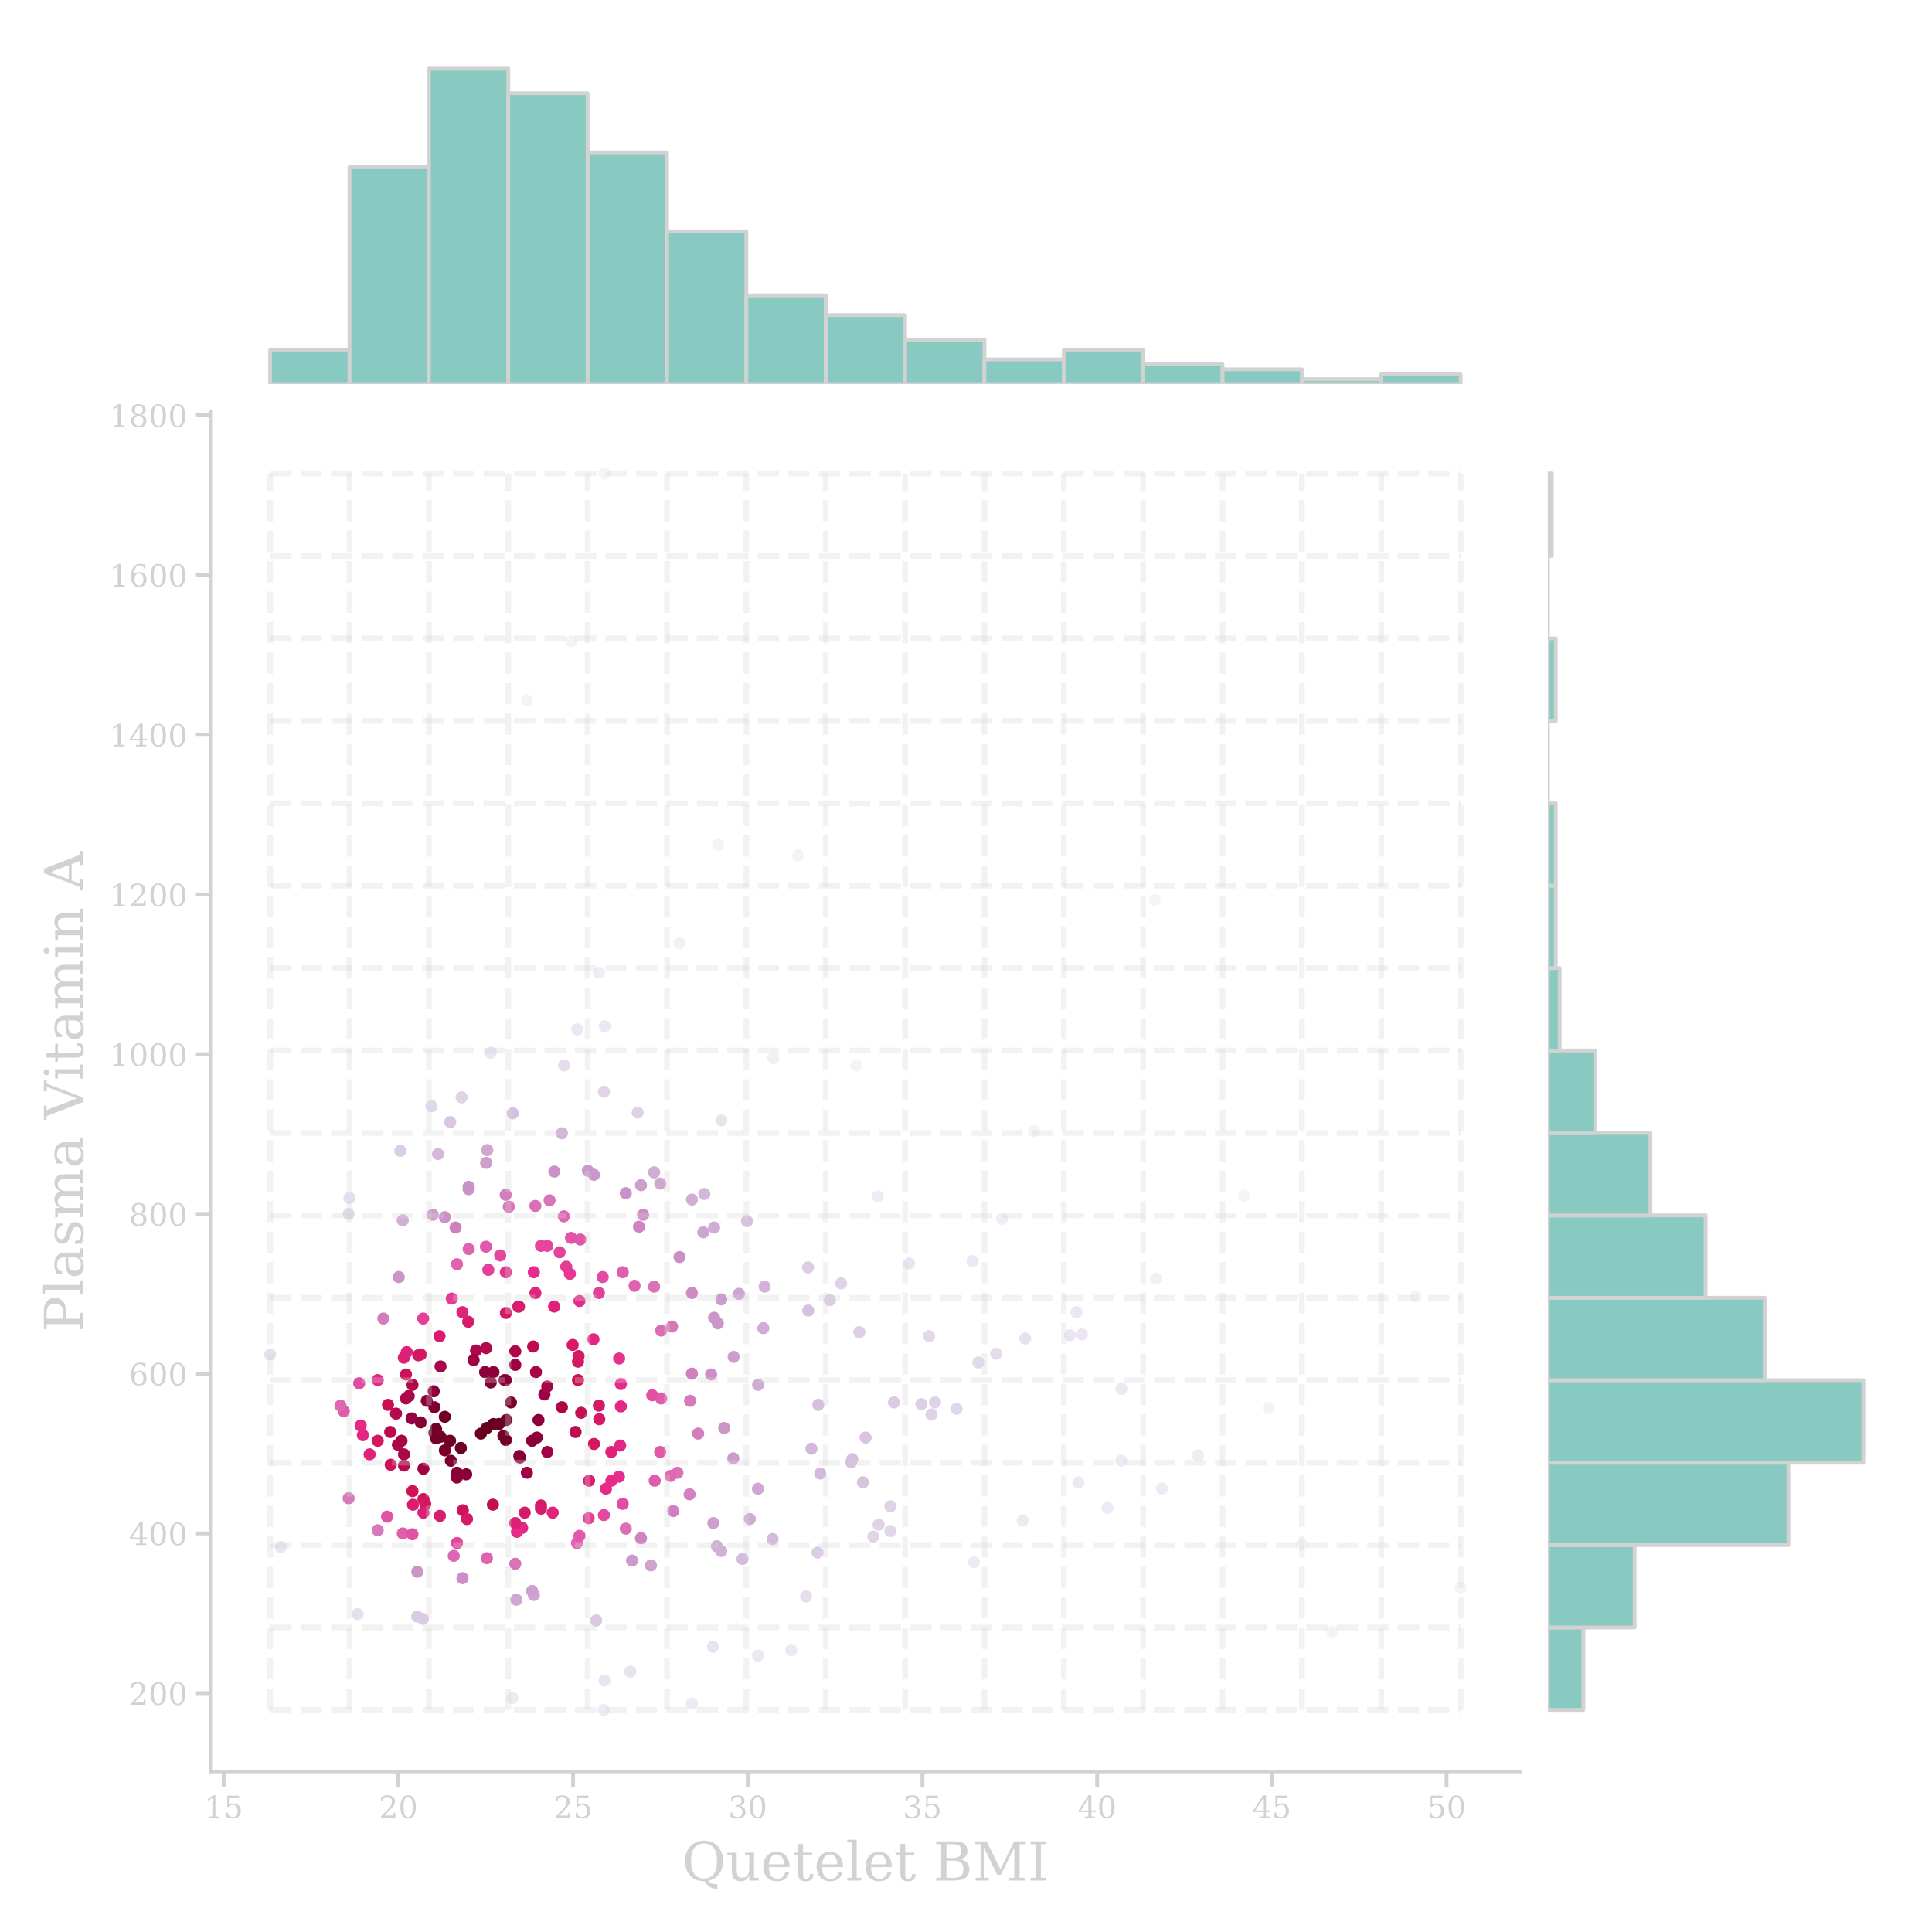 <?xml version="1.0" encoding="utf-8" standalone="no"?>
<!DOCTYPE svg PUBLIC "-//W3C//DTD SVG 1.1//EN"
  "http://www.w3.org/Graphics/SVG/1.1/DTD/svg11.dtd">
<!-- Created with matplotlib (http://matplotlib.org/) -->
<svg height="504pt" version="1.1" viewBox="0 0 504 504" width="504pt" xmlns="http://www.w3.org/2000/svg" xmlns:xlink="http://www.w3.org/1999/xlink">
 <defs>
  <style type="text/css">
*{stroke-linecap:butt;stroke-linejoin:round;}
  </style>
 </defs>
 <g id="figure_1">
  <g id="patch_1">
   <path d="M 0 504 
L 504 504 
L 504 0 
L 0 0 
z
" style="fill:none;"/>
  </g>
  <g id="axes_1">
   <g id="patch_2">
    <path d="M 54.925 462.2 
L 396.6 462.2 
L 396.6 107.4 
L 54.925 107.4 
z
" style="fill:none;"/>
   </g>
   <g id="PathCollection_1">
    <defs>
     <path d="M 0 1.581 
C 0.419 1.581 0.822 1.415 1.118 1.118 
C 1.415 0.822 1.581 0.419 1.581 0 
C 1.581 -0.419 1.415 -0.822 1.118 -1.118 
C 0.822 -1.415 0.419 -1.581 0 -1.581 
C -0.419 -1.581 -0.822 -1.415 -1.118 -1.118 
C -1.415 -0.822 -1.581 -0.419 -1.581 0 
C -1.581 0.419 -1.415 0.822 -1.118 1.118 
C -0.822 1.415 -0.419 1.581 0 1.581 
z
" id="C0_0_cf7829baf8"/>
    </defs>
    <g clip-path="url(#p3585067635)">
     <use style="fill:#dac6e1;" x="117.449" xlink:href="#C0_0_cf7829baf8" y="292.718"/>
    </g>
    <g clip-path="url(#p3585067635)">
     <use style="fill:#e62d8d;" x="139.256" xlink:href="#C0_0_cf7829baf8" y="331.89"/>
    </g>
    <g clip-path="url(#p3585067635)">
     <use style="fill:#ca96c8;" x="104.023" xlink:href="#C0_0_cf7829baf8" y="333.14"/>
    </g>
    <g clip-path="url(#p3585067635)">
     <use style="fill:#d41762;" x="150.779" xlink:href="#C0_0_cf7829baf8" y="355.226"/>
    </g>
    <g clip-path="url(#p3585067635)">
     <use style="fill:#cb9bca;" x="112.902" xlink:href="#C0_0_cf7829baf8" y="316.888"/>
    </g>
    <g clip-path="url(#p3585067635)">
     <use style="fill:#db6db4;" x="172.48" xlink:href="#C0_0_cf7829baf8" y="347.1"/>
    </g>
    <g clip-path="url(#p3585067635)">
     <use style="fill:#c995c7;" x="122.259" xlink:href="#C0_0_cf7829baf8" y="309.595"/>
    </g>
    <g clip-path="url(#p3585067635)">
     <use style="fill:#d4b8d9;" x="183.742" xlink:href="#C0_0_cf7829baf8" y="311.47"/>
    </g>
    <g clip-path="url(#p3585067635)">
     <use style="fill:#750029;" x="131.967" xlink:href="#C0_0_cf7829baf8" y="375.646"/>
    </g>
    <g clip-path="url(#p3585067635)">
     <use style="fill:#dfcfe6;" x="240.371" xlink:href="#C0_0_cf7829baf8" y="366.269"/>
    </g>
    <g clip-path="url(#p3585067635)">
     <use style="fill:#e2d7ea;" x="112.551" xlink:href="#C0_0_cf7829baf8" y="288.551"/>
    </g>
    <g clip-path="url(#p3585067635)">
     <use style="fill:#ece7f2;" x="253.694" xlink:href="#C0_0_cf7829baf8" y="328.973"/>
    </g>
    <g clip-path="url(#p3585067635)">
     <use style="fill:#d8c1de;" x="210.844" xlink:href="#C0_0_cf7829baf8" y="341.891"/>
    </g>
    <g clip-path="url(#p3585067635)">
     <use style="fill:#6d0024;" x="120.226" xlink:href="#C0_0_cf7829baf8" y="377.729"/>
    </g>
    <g clip-path="url(#p3585067635)">
     <use style="fill:#d0add4;" x="170.637" xlink:href="#C0_0_cf7829baf8" y="305.845"/>
    </g>
    <g clip-path="url(#p3585067635)">
     <use style="fill:#f5f2f8;" x="208.258" xlink:href="#C0_0_cf7829baf8" y="223.125"/>
    </g>
    <g clip-path="url(#p3585067635)">
     <use style="fill:#ece7f2;" x="157.724" xlink:href="#C0_0_cf7829baf8" y="267.714"/>
    </g>
    <g clip-path="url(#p3585067635)">
     <use style="fill:#f5f2f8;" x="187.348" xlink:href="#C0_0_cf7829baf8" y="220.416"/>
    </g>
    <g clip-path="url(#p3585067635)">
     <use style="fill:#f6f3f8;" x="269.696" xlink:href="#C0_0_cf7829baf8" y="295.01"/>
    </g>
    <g clip-path="url(#p3585067635)">
     <use style="fill:#f7f4f9;" x="157.671" xlink:href="#C0_0_cf7829baf8" y="123.528"/>
    </g>
    <g clip-path="url(#p3585067635)">
     <use style="fill:#df2179;" x="144.565" xlink:href="#C0_0_cf7829baf8" y="340.849"/>
    </g>
    <g clip-path="url(#p3585067635)">
     <use style="fill:#6a0021;" x="128.727" xlink:href="#C0_0_cf7829baf8" y="371.479"/>
    </g>
    <g clip-path="url(#p3585067635)">
     <use style="fill:#e3469c;" x="141.123" xlink:href="#C0_0_cf7829baf8" y="325.014"/>
    </g>
    <g clip-path="url(#p3585067635)">
     <use style="fill:#d873b7;" x="132.725" xlink:href="#C0_0_cf7829baf8" y="314.804"/>
    </g>
    <g clip-path="url(#p3585067635)">
     <use style="fill:#f7f4f9;" x="369.347" xlink:href="#C0_0_cf7829baf8" y="338.141"/>
    </g>
    <g clip-path="url(#p3585067635)">
     <use style="fill:#d61967;" x="131.967" xlink:href="#C0_0_cf7829baf8" y="342.516"/>
    </g>
    <g clip-path="url(#p3585067635)">
     <use style="fill:#efebf4;" x="229.018" xlink:href="#C0_0_cf7829baf8" y="312.095"/>
    </g>
    <g clip-path="url(#p3585067635)">
     <use style="fill:#e72a8a;" x="151.163" xlink:href="#C0_0_cf7829baf8" y="339.391"/>
    </g>
    <g clip-path="url(#p3585067635)">
     <use style="fill:#cb8fc5;" x="185.499" xlink:href="#C0_0_cf7829baf8" y="358.56"/>
    </g>
    <g clip-path="url(#p3585067635)">
     <use style="fill:#d2b2d6;" x="146.581" xlink:href="#C0_0_cf7829baf8" y="295.635"/>
    </g>
    <g clip-path="url(#p3585067635)">
     <use style="fill:#d1aed4;" x="180.502" xlink:href="#C0_0_cf7829baf8" y="312.929"/>
    </g>
    <g clip-path="url(#p3585067635)">
     <use style="fill:#d41863;" x="109.116" xlink:href="#C0_0_cf7829baf8" y="353.559"/>
    </g>
    <g clip-path="url(#p3585067635)">
     <use style="fill:#e7e1ef;" x="70.483" xlink:href="#C0_0_cf7829baf8" y="353.351"/>
    </g>
    <g clip-path="url(#p3585067635)">
     <use style="fill:#76002a;" x="113.323" xlink:href="#C0_0_cf7829baf8" y="373.771"/>
    </g>
    <g clip-path="url(#p3585067635)">
     <use style="fill:#e9e4f1;" x="128.022" xlink:href="#C0_0_cf7829baf8" y="274.59"/>
    </g>
    <g clip-path="url(#p3585067635)">
     <use style="fill:#eee9f3;" x="157.507" xlink:href="#C0_0_cf7829baf8" y="446.072"/>
    </g>
    <g clip-path="url(#p3585067635)">
     <use style="fill:#e0d2e7;" x="243.927" xlink:href="#C0_0_cf7829baf8" y="365.853"/>
    </g>
    <g clip-path="url(#p3585067635)">
     <use style="fill:#e72a8a;" x="158.066" xlink:href="#C0_0_cf7829baf8" y="388.356"/>
    </g>
    <g clip-path="url(#p3585067635)">
     <use style="fill:#d81b6a;" x="122.146" xlink:href="#C0_0_cf7829baf8" y="344.808"/>
    </g>
    <g clip-path="url(#p3585067635)">
     <use style="fill:#b0084b;" x="126.821" xlink:href="#C0_0_cf7829baf8" y="351.684"/>
    </g>
    <g clip-path="url(#p3585067635)">
     <use style="fill:#e159a8;" x="172.218" xlink:href="#C0_0_cf7829baf8" y="378.771"/>
    </g>
    <g clip-path="url(#p3585067635)">
     <use style="fill:#cfa8d2;" x="172.249" xlink:href="#C0_0_cf7829baf8" y="308.762"/>
    </g>
    <g clip-path="url(#p3585067635)">
     <use style="fill:#9d0245;" x="142.021" xlink:href="#C0_0_cf7829baf8" y="363.769"/>
    </g>
    <g clip-path="url(#p3585067635)">
     <use style="fill:#9d0245;" x="134.421" xlink:href="#C0_0_cf7829baf8" y="356.06"/>
    </g>
    <g clip-path="url(#p3585067635)">
     <use style="fill:#890038;" x="119.222" xlink:href="#C0_0_cf7829baf8" y="384.189"/>
    </g>
    <g clip-path="url(#p3585067635)">
     <use style="fill:#6f0025;" x="116.039" xlink:href="#C0_0_cf7829baf8" y="369.603"/>
    </g>
    <g clip-path="url(#p3585067635)">
     <use style="fill:#e0d2e7;" x="229.199" xlink:href="#C0_0_cf7829baf8" y="397.732"/>
    </g>
    <g clip-path="url(#p3585067635)">
     <use style="fill:#d4bada;" x="213.983" xlink:href="#C0_0_cf7829baf8" y="384.397"/>
    </g>
    <g clip-path="url(#p3585067635)">
     <use style="fill:#e6deee;" x="210.278" xlink:href="#C0_0_cf7829baf8" y="416.485"/>
    </g>
    <g clip-path="url(#p3585067635)">
     <use style="fill:#df66b0;" x="150.518" xlink:href="#C0_0_cf7829baf8" y="402.524"/>
    </g>
    <g clip-path="url(#p3585067635)">
     <use style="fill:#b2094c;" x="107.601" xlink:href="#C0_0_cf7829baf8" y="361.269"/>
    </g>
    <g clip-path="url(#p3585067635)">
     <use style="fill:#eae5f1;" x="279.136" xlink:href="#C0_0_cf7829baf8" y="348.35"/>
    </g>
    <g clip-path="url(#p3585067635)">
     <use style="fill:#b3094d;" x="103.31" xlink:href="#C0_0_cf7829baf8" y="368.77"/>
    </g>
    <g clip-path="url(#p3585067635)">
     <use style="fill:#d280bd;" x="118.838" xlink:href="#C0_0_cf7829baf8" y="320.222"/>
    </g>
    <g clip-path="url(#p3585067635)">
     <use style="fill:#e8e3f0;" x="186" xlink:href="#C0_0_cf7829baf8" y="429.611"/>
    </g>
    <g clip-path="url(#p3585067635)">
     <use style="fill:#e6e0ee;" x="93.297" xlink:href="#C0_0_cf7829baf8" y="421.069"/>
    </g>
    <g clip-path="url(#p3585067635)">
     <use style="fill:#d0add4;" x="186.991" xlink:href="#C0_0_cf7829baf8" y="403.358"/>
    </g>
    <g clip-path="url(#p3585067635)">
     <use style="fill:#ddcce4;" x="216.476" xlink:href="#C0_0_cf7829baf8" y="339.182"/>
    </g>
    <g clip-path="url(#p3585067635)">
     <use style="fill:#bd0c50;" x="139.083" xlink:href="#C0_0_cf7829baf8" y="351.267"/>
    </g>
    <g clip-path="url(#p3585067635)">
     <use style="fill:#e42684;" x="98.538" xlink:href="#C0_0_cf7829baf8" y="360.019"/>
    </g>
    <g clip-path="url(#p3585067635)">
     <use style="fill:#e9e4f1;" x="73.269" xlink:href="#C0_0_cf7829baf8" y="403.566"/>
    </g>
    <g clip-path="url(#p3585067635)">
     <use style="fill:#cfa8d2;" x="134.697" xlink:href="#C0_0_cf7829baf8" y="417.318"/>
    </g>
    <g clip-path="url(#p3585067635)">
     <use style="fill:#ece7f2;" x="197.76" xlink:href="#C0_0_cf7829baf8" y="431.903"/>
    </g>
    <g clip-path="url(#p3585067635)">
     <use style="fill:#e43e98;" x="127.388" xlink:href="#C0_0_cf7829baf8" y="331.265"/>
    </g>
    <g clip-path="url(#p3585067635)">
     <use style="fill:#e72a8a;" x="161.962" xlink:href="#C0_0_cf7829baf8" y="361.06"/>
    </g>
    <g clip-path="url(#p3585067635)">
     <use style="fill:#e42684;" x="136.212" xlink:href="#C0_0_cf7829baf8" y="398.566"/>
    </g>
    <g clip-path="url(#p3585067635)">
     <use style="fill:#c993c7;" x="122.262" xlink:href="#C0_0_cf7829baf8" y="310.22"/>
    </g>
    <g clip-path="url(#p3585067635)">
     <use style="fill:#730028;" x="113.748" xlink:href="#C0_0_cf7829baf8" y="372.729"/>
    </g>
    <g clip-path="url(#p3585067635)">
     <use style="fill:#d61967;" x="156.236" xlink:href="#C0_0_cf7829baf8" y="366.686"/>
    </g>
    <g clip-path="url(#p3585067635)">
     <use style="fill:#e159a8;" x="151.163" xlink:href="#C0_0_cf7829baf8" y="400.649"/>
    </g>
    <g clip-path="url(#p3585067635)">
     <use style="fill:#e157a7;" x="151.383" xlink:href="#C0_0_cf7829baf8" y="323.347"/>
    </g>
    <g clip-path="url(#p3585067635)">
     <use style="fill:#d5bbdb;" x="201.539" xlink:href="#C0_0_cf7829baf8" y="401.483"/>
    </g>
    <g clip-path="url(#p3585067635)">
     <use style="fill:#db6fb5;" x="139.669" xlink:href="#C0_0_cf7829baf8" y="314.596"/>
    </g>
    <g clip-path="url(#p3585067635)">
     <use style="fill:#d31760;" x="109.767" xlink:href="#C0_0_cf7829baf8" y="353.351"/>
    </g>
    <g clip-path="url(#p3585067635)">
     <use style="fill:#e9e3f0;" x="164.418" xlink:href="#C0_0_cf7829baf8" y="436.071"/>
    </g>
    <g clip-path="url(#p3585067635)">
     <use style="fill:#67001f;" x="125.445" xlink:href="#C0_0_cf7829baf8" y="373.979"/>
    </g>
    <g clip-path="url(#p3585067635)">
     <use style="fill:#720027;" x="132.124" xlink:href="#C0_0_cf7829baf8" y="370.437"/>
    </g>
    <g clip-path="url(#p3585067635)">
     <use style="fill:#ad074a;" x="146.581" xlink:href="#C0_0_cf7829baf8" y="367.103"/>
    </g>
    <g clip-path="url(#p3585067635)">
     <use style="fill:#76002a;" x="116.06" xlink:href="#C0_0_cf7829baf8" y="378.354"/>
    </g>
    <g clip-path="url(#p3585067635)">
     <use style="fill:#ebe6f1;" x="150.591" xlink:href="#C0_0_cf7829baf8" y="268.548"/>
    </g>
    <g clip-path="url(#p3585067635)">
     <use style="fill:#eeeaf4;" x="180.506" xlink:href="#C0_0_cf7829baf8" y="444.405"/>
    </g>
    <g clip-path="url(#p3585067635)">
     <use style="fill:#e0237c;" x="120.641" xlink:href="#C0_0_cf7829baf8" y="342.308"/>
    </g>
    <g clip-path="url(#p3585067635)">
     <use style="fill:#d0add4;" x="186.282" xlink:href="#C0_0_cf7829baf8" y="320.222"/>
    </g>
    <g clip-path="url(#p3585067635)">
     <use style="fill:#cb9ccb;" x="188.158" xlink:href="#C0_0_cf7829baf8" y="338.974"/>
    </g>
    <g clip-path="url(#p3585067635)">
     <use style="fill:#ae074b;" x="103.798" xlink:href="#C0_0_cf7829baf8" y="376.896"/>
    </g>
    <g clip-path="url(#p3585067635)">
     <use style="fill:#d51965;" x="141.123" xlink:href="#C0_0_cf7829baf8" y="392.731"/>
    </g>
    <g clip-path="url(#p3585067635)">
     <use style="fill:#d972b6;" x="134.421" xlink:href="#C0_0_cf7829baf8" y="407.942"/>
    </g>
    <g clip-path="url(#p3585067635)">
     <use style="fill:#ce1256;" x="150.779" xlink:href="#C0_0_cf7829baf8" y="360.019"/>
    </g>
    <g clip-path="url(#p3585067635)">
     <use style="fill:#cea4cf;" x="169.814" xlink:href="#C0_0_cf7829baf8" y="408.359"/>
    </g>
    <g clip-path="url(#p3585067635)">
     <use style="fill:#da70b5;" x="176.716" xlink:href="#C0_0_cf7829baf8" y="384.189"/>
    </g>
    <g clip-path="url(#p3585067635)">
     <use style="fill:#df64af;" x="127.013" xlink:href="#C0_0_cf7829baf8" y="406.483"/>
    </g>
    <g clip-path="url(#p3585067635)">
     <use style="fill:#e63390;" x="161.505" xlink:href="#C0_0_cf7829baf8" y="354.393"/>
    </g>
    <g clip-path="url(#p3585067635)">
     <use style="fill:#dd6ab3;" x="174.932" xlink:href="#C0_0_cf7829baf8" y="385.022"/>
    </g>
    <g clip-path="url(#p3585067635)">
     <use style="fill:#df227a;" x="144.186" xlink:href="#C0_0_cf7829baf8" y="394.607"/>
    </g>
    <g clip-path="url(#p3585067635)">
     <use style="fill:#890038;" x="131.616" xlink:href="#C0_0_cf7829baf8" y="360.019"/>
    </g>
    <g clip-path="url(#p3585067635)">
     <use style="fill:#d71a68;" x="136.891" xlink:href="#C0_0_cf7829baf8" y="394.607"/>
    </g>
    <g clip-path="url(#p3585067635)">
     <use style="fill:#cd8cc3;" x="167.776" xlink:href="#C0_0_cf7829baf8" y="316.888"/>
    </g>
    <g clip-path="url(#p3585067635)">
     <use style="fill:#890038;" x="135.466" xlink:href="#C0_0_cf7829baf8" y="379.813"/>
    </g>
    <g clip-path="url(#p3585067635)">
     <use style="fill:#d61967;" x="150.93" xlink:href="#C0_0_cf7829baf8" y="353.768"/>
    </g>
    <g clip-path="url(#p3585067635)">
     <use style="fill:#dfd1e6;" x="243.012" xlink:href="#C0_0_cf7829baf8" y="368.978"/>
    </g>
    <g clip-path="url(#p3585067635)">
     <use style="fill:#860036;" x="109.767" xlink:href="#C0_0_cf7829baf8" y="371.062"/>
    </g>
    <g clip-path="url(#p3585067635)">
     <use style="fill:#700026;" x="131.32" xlink:href="#C0_0_cf7829baf8" y="374.604"/>
    </g>
    <g clip-path="url(#p3585067635)">
     <use style="fill:#c60f53;" x="151.61" xlink:href="#C0_0_cf7829baf8" y="368.561"/>
    </g>
    <g clip-path="url(#p3585067635)">
     <use style="fill:#e05dab;" x="170.798" xlink:href="#C0_0_cf7829baf8" y="386.272"/>
    </g>
    <g clip-path="url(#p3585067635)">
     <use style="fill:#e34a9f;" x="157.531" xlink:href="#C0_0_cf7829baf8" y="395.232"/>
    </g>
    <g clip-path="url(#p3585067635)">
     <use style="fill:#de67b1;" x="147.085" xlink:href="#C0_0_cf7829baf8" y="317.304"/>
    </g>
    <g clip-path="url(#p3585067635)">
     <use style="fill:#ca96c8;" x="188.924" xlink:href="#C0_0_cf7829baf8" y="372.52"/>
    </g>
    <g clip-path="url(#p3585067635)">
     <use style="fill:#d91c6d;" x="114.754" xlink:href="#C0_0_cf7829baf8" y="395.44"/>
    </g>
    <g clip-path="url(#p3585067635)">
     <use style="fill:#e251a3;" x="100.983" xlink:href="#C0_0_cf7829baf8" y="395.649"/>
    </g>
    <g clip-path="url(#p3585067635)">
     <use style="fill:#bd0c50;" x="150.136" xlink:href="#C0_0_cf7829baf8" y="373.562"/>
    </g>
    <g clip-path="url(#p3585067635)">
     <use style="fill:#d31760;" x="154.946" xlink:href="#C0_0_cf7829baf8" y="376.688"/>
    </g>
    <g clip-path="url(#p3585067635)">
     <use style="fill:#df64af;" x="122.262" xlink:href="#C0_0_cf7829baf8" y="325.847"/>
    </g>
    <g clip-path="url(#p3585067635)">
     <use style="fill:#cfa8d2;" x="197.727" xlink:href="#C0_0_cf7829baf8" y="388.356"/>
    </g>
    <g clip-path="url(#p3585067635)">
     <use style="fill:#efebf4;" x="303.135" xlink:href="#C0_0_cf7829baf8" y="388.356"/>
    </g>
    <g clip-path="url(#p3585067635)">
     <use style="fill:#d282be;" x="179.902" xlink:href="#C0_0_cf7829baf8" y="389.814"/>
    </g>
    <g clip-path="url(#p3585067635)">
     <use style="fill:#db6fb5;" x="163.244" xlink:href="#C0_0_cf7829baf8" y="398.774"/>
    </g>
    <g clip-path="url(#p3585067635)">
     <use style="fill:#76002a;" x="113.748" xlink:href="#C0_0_cf7829baf8" y="375.229"/>
    </g>
    <g clip-path="url(#p3585067635)">
     <use style="fill:#ede9f3;" x="281.342" xlink:href="#C0_0_cf7829baf8" y="386.689"/>
    </g>
    <g clip-path="url(#p3585067635)">
     <use style="fill:#e32682;" x="94.66" xlink:href="#C0_0_cf7829baf8" y="374.396"/>
    </g>
    <g clip-path="url(#p3585067635)">
     <use style="fill:#e24ca0;" x="93.7" xlink:href="#C0_0_cf7829baf8" y="360.852"/>
    </g>
    <g clip-path="url(#p3585067635)">
     <use style="fill:#79002d;" x="133.285" xlink:href="#C0_0_cf7829baf8" y="365.853"/>
    </g>
    <g clip-path="url(#p3585067635)">
     <use style="fill:#dfd1e6;" x="166.352" xlink:href="#C0_0_cf7829baf8" y="290.217"/>
    </g>
    <g clip-path="url(#p3585067635)">
     <use style="fill:#e1d4e8;" x="157.531" xlink:href="#C0_0_cf7829baf8" y="284.8"/>
    </g>
    <g clip-path="url(#p3585067635)">
     <use style="fill:#d31760;" x="98.538" xlink:href="#C0_0_cf7829baf8" y="375.854"/>
    </g>
    <g clip-path="url(#p3585067635)">
     <use style="fill:#d47dbc;" x="100.012" xlink:href="#C0_0_cf7829baf8" y="343.975"/>
    </g>
    <g clip-path="url(#p3585067635)">
     <use style="fill:#ab064a;" x="106.631" xlink:href="#C0_0_cf7829baf8" y="364.186"/>
    </g>
    <g clip-path="url(#p3585067635)">
     <use style="fill:#e05eac;" x="162.445" xlink:href="#C0_0_cf7829baf8" y="331.89"/>
    </g>
    <g clip-path="url(#p3585067635)">
     <use style="fill:#940040;" x="107.383" xlink:href="#C0_0_cf7829baf8" y="370.02"/>
    </g>
    <g clip-path="url(#p3585067635)">
     <use style="fill:#e9e3f0;" x="188.158" xlink:href="#C0_0_cf7829baf8" y="292.301"/>
    </g>
    <g clip-path="url(#p3585067635)">
     <use style="fill:#d0abd3;" x="197.76" xlink:href="#C0_0_cf7829baf8" y="361.269"/>
    </g>
    <g clip-path="url(#p3585067635)">
     <use style="fill:#6d0024;" x="117.405" xlink:href="#C0_0_cf7829baf8" y="375.854"/>
    </g>
    <g clip-path="url(#p3585067635)">
     <use style="fill:#d679ba;" x="98.538" xlink:href="#C0_0_cf7829baf8" y="399.191"/>
    </g>
    <g clip-path="url(#p3585067635)">
     <use style="fill:#d972b6;" x="170.637" xlink:href="#C0_0_cf7829baf8" y="335.64"/>
    </g>
    <g clip-path="url(#p3585067635)">
     <use style="fill:#ce1256;" x="120.742" xlink:href="#C0_0_cf7829baf8" y="393.982"/>
    </g>
    <g clip-path="url(#p3585067635)">
     <use style="fill:#ae074b;" x="124.181" xlink:href="#C0_0_cf7829baf8" y="352.309"/>
    </g>
    <g clip-path="url(#p3585067635)">
     <use style="fill:#f4f0f7;" x="177.27" xlink:href="#C0_0_cf7829baf8" y="246.045"/>
    </g>
    <g clip-path="url(#p3585067635)">
     <use style="fill:#e72989;" x="159.472" xlink:href="#C0_0_cf7829baf8" y="386.272"/>
    </g>
    <g clip-path="url(#p3585067635)">
     <use style="fill:#df66b0;" x="118.372" xlink:href="#C0_0_cf7829baf8" y="405.858"/>
    </g>
    <g clip-path="url(#p3585067635)">
     <use style="fill:#7d002f;" x="113.323" xlink:href="#C0_0_cf7829baf8" y="367.103"/>
    </g>
    <g clip-path="url(#p3585067635)">
     <use style="fill:#a10346;" x="137.442" xlink:href="#C0_0_cf7829baf8" y="384.189"/>
    </g>
    <g clip-path="url(#p3585067635)">
     <use style="fill:#d0acd3;" x="195.606" xlink:href="#C0_0_cf7829baf8" y="396.274"/>
    </g>
    <g clip-path="url(#p3585067635)">
     <use style="fill:#dccae3;" x="233.217" xlink:href="#C0_0_cf7829baf8" y="365.853"/>
    </g>
    <g clip-path="url(#p3585067635)">
     <use style="fill:#d81c6c;" x="141.123" xlink:href="#C0_0_cf7829baf8" y="393.565"/>
    </g>
    <g clip-path="url(#p3585067635)">
     <use style="fill:#b70a4e;" x="105.395" xlink:href="#C0_0_cf7829baf8" y="382.313"/>
    </g>
    <g clip-path="url(#p3585067635)">
     <use style="fill:#ddcce4;" x="210.806" xlink:href="#C0_0_cf7829baf8" y="330.64"/>
    </g>
    <g clip-path="url(#p3585067635)">
     <use style="fill:#e72a8a;" x="134.852" xlink:href="#C0_0_cf7829baf8" y="399.607"/>
    </g>
    <g clip-path="url(#p3585067635)">
     <use style="fill:#e3469c;" x="142.765" xlink:href="#C0_0_cf7829baf8" y="325.014"/>
    </g>
    <g clip-path="url(#p3585067635)">
     <use style="fill:#d776b8;" x="175.324" xlink:href="#C0_0_cf7829baf8" y="346.058"/>
    </g>
    <g clip-path="url(#p3585067635)">
     <use style="fill:#cd1256;" x="105.909" xlink:href="#C0_0_cf7829baf8" y="358.56"/>
    </g>
    <g clip-path="url(#p3585067635)">
     <use style="fill:#8a0039;" x="135.631" xlink:href="#C0_0_cf7829baf8" y="380.23"/>
    </g>
    <g clip-path="url(#p3585067635)">
     <use style="fill:#c30e52;" x="128.581" xlink:href="#C0_0_cf7829baf8" y="392.523"/>
    </g>
    <g clip-path="url(#p3585067635)">
     <use style="fill:#eee9f3;" x="266.792" xlink:href="#C0_0_cf7829baf8" y="396.69"/>
    </g>
    <g clip-path="url(#p3585067635)">
     <use style="fill:#e44099;" x="156.236" xlink:href="#C0_0_cf7829baf8" y="337.307"/>
    </g>
    <g clip-path="url(#p3585067635)">
     <use style="fill:#e05ba9;" x="89.692" xlink:href="#C0_0_cf7829baf8" y="368.145"/>
    </g>
    <g clip-path="url(#p3585067635)">
     <use style="fill:#decee5;" x="224.191" xlink:href="#C0_0_cf7829baf8" y="347.517"/>
    </g>
    <g clip-path="url(#p3585067635)">
     <use style="fill:#cc9ecc;" x="191.395" xlink:href="#C0_0_cf7829baf8" y="353.976"/>
    </g>
    <g clip-path="url(#p3585067635)">
     <use style="fill:#9f0245;" x="123.55" xlink:href="#C0_0_cf7829baf8" y="354.81"/>
    </g>
    <g clip-path="url(#p3585067635)">
     <use style="fill:#d282be;" x="166.696" xlink:href="#C0_0_cf7829baf8" y="320.013"/>
    </g>
    <g clip-path="url(#p3585067635)">
     <use style="fill:#ca96c8;" x="108.857" xlink:href="#C0_0_cf7829baf8" y="410.025"/>
    </g>
    <g clip-path="url(#p3585067635)">
     <use style="fill:#ebe6f2;" x="280.806" xlink:href="#C0_0_cf7829baf8" y="342.308"/>
    </g>
    <g clip-path="url(#p3585067635)">
     <use style="fill:#d9c3df;" x="225.809" xlink:href="#C0_0_cf7829baf8" y="375.021"/>
    </g>
    <g clip-path="url(#p3585067635)">
     <use style="fill:#890038;" x="121.615" xlink:href="#C0_0_cf7829baf8" y="384.605"/>
    </g>
    <g clip-path="url(#p3585067635)">
     <use style="fill:#e32581;" x="154.81" xlink:href="#C0_0_cf7829baf8" y="349.392"/>
    </g>
    <g clip-path="url(#p3585067635)">
     <use style="fill:#e05eac;" x="105.072" xlink:href="#C0_0_cf7829baf8" y="400.024"/>
    </g>
    <g clip-path="url(#p3585067635)">
     <use style="fill:#df227a;" x="106.11" xlink:href="#C0_0_cf7829baf8" y="352.726"/>
    </g>
    <g clip-path="url(#p3585067635)">
     <use style="fill:#e0237c;" x="139.669" xlink:href="#C0_0_cf7829baf8" y="337.307"/>
    </g>
    <g clip-path="url(#p3585067635)">
     <use style="fill:#d57aba;" x="180.019" xlink:href="#C0_0_cf7829baf8" y="365.436"/>
    </g>
    <g clip-path="url(#p3585067635)">
     <use style="fill:#cf1358;" x="107.601" xlink:href="#C0_0_cf7829baf8" y="388.981"/>
    </g>
    <g clip-path="url(#p3585067635)">
     <use style="fill:#d280bd;" x="175.653" xlink:href="#C0_0_cf7829baf8" y="394.19"/>
    </g>
    <g clip-path="url(#p3585067635)">
     <use style="fill:#dfd1e6;" x="232.276" xlink:href="#C0_0_cf7829baf8" y="392.94"/>
    </g>
    <g clip-path="url(#p3585067635)">
     <use style="fill:#890038;" x="131.921" xlink:href="#C0_0_cf7829baf8" y="360.019"/>
    </g>
    <g clip-path="url(#p3585067635)">
     <use style="fill:#cc9fcd;" x="186.1" xlink:href="#C0_0_cf7829baf8" y="397.315"/>
    </g>
    <g clip-path="url(#p3585067635)">
     <use style="fill:#ca97c9;" x="154.946" xlink:href="#C0_0_cf7829baf8" y="306.47"/>
    </g>
    <g clip-path="url(#p3585067635)">
     <use style="fill:#e6318f;" x="131.967" xlink:href="#C0_0_cf7829baf8" y="331.89"/>
    </g>
    <g clip-path="url(#p3585067635)">
     <use style="fill:#cea5d0;" x="192.77" xlink:href="#C0_0_cf7829baf8" y="337.516"/>
    </g>
    <g clip-path="url(#p3585067635)">
     <use style="fill:#df227a;" x="96.423" xlink:href="#C0_0_cf7829baf8" y="379.396"/>
    </g>
    <g clip-path="url(#p3585067635)">
     <use style="fill:#ca92c6;" x="144.607" xlink:href="#C0_0_cf7829baf8" y="305.636"/>
    </g>
    <g clip-path="url(#p3585067635)">
     <use style="fill:#67001f;" x="127.002" xlink:href="#C0_0_cf7829baf8" y="372.52"/>
    </g>
    <g clip-path="url(#p3585067635)">
     <use style="fill:#d6bedc;" x="213.462" xlink:href="#C0_0_cf7829baf8" y="366.478"/>
    </g>
    <g clip-path="url(#p3585067635)">
     <use style="fill:#d1b1d6;" x="188.158" xlink:href="#C0_0_cf7829baf8" y="404.608"/>
    </g>
    <g clip-path="url(#p3585067635)">
     <use style="fill:#e44099;" x="153.558" xlink:href="#C0_0_cf7829baf8" y="396.065"/>
    </g>
    <g clip-path="url(#p3585067635)">
     <use style="fill:#e53b95;" x="117.85" xlink:href="#C0_0_cf7829baf8" y="338.766"/>
    </g>
    <g clip-path="url(#p3585067635)">
     <use style="fill:#e24da1;" x="162.445" xlink:href="#C0_0_cf7829baf8" y="392.315"/>
    </g>
    <g clip-path="url(#p3585067635)">
     <use style="fill:#d0add4;" x="199.132" xlink:href="#C0_0_cf7829baf8" y="346.475"/>
    </g>
    <g clip-path="url(#p3585067635)">
     <use style="fill:#e1d4e8;" x="227.812" xlink:href="#C0_0_cf7829baf8" y="400.858"/>
    </g>
    <g clip-path="url(#p3585067635)">
     <use style="fill:#e05dab;" x="172.48" xlink:href="#C0_0_cf7829baf8" y="364.811"/>
    </g>
    <g clip-path="url(#p3585067635)">
     <use style="fill:#d7c0de;" x="222.336" xlink:href="#C0_0_cf7829baf8" y="380.646"/>
    </g>
    <g clip-path="url(#p3585067635)">
     <use style="fill:#cc8ec4;" x="120.651" xlink:href="#C0_0_cf7829baf8" y="411.692"/>
    </g>
    <g clip-path="url(#p3585067635)">
     <use style="fill:#dd2075;" x="105.364" xlink:href="#C0_0_cf7829baf8" y="354.184"/>
    </g>
    <g clip-path="url(#p3585067635)">
     <use style="fill:#f6f3f8;" x="347.63" xlink:href="#C0_0_cf7829baf8" y="425.653"/>
    </g>
    <g clip-path="url(#p3585067635)">
     <use style="fill:#d9c4e0;" x="225.115" xlink:href="#C0_0_cf7829baf8" y="386.689"/>
    </g>
    <g clip-path="url(#p3585067635)">
     <use style="fill:#8d003b;" x="140.477" xlink:href="#C0_0_cf7829baf8" y="370.437"/>
    </g>
    <g clip-path="url(#p3585067635)">
     <use style="fill:#d37fbd;" x="131.921" xlink:href="#C0_0_cf7829baf8" y="311.679"/>
    </g>
    <g clip-path="url(#p3585067635)">
     <use style="fill:#8c003a;" x="126.548" xlink:href="#C0_0_cf7829baf8" y="357.935"/>
    </g>
    <g clip-path="url(#p3585067635)">
     <use style="fill:#ca96c8;" x="186.282" xlink:href="#C0_0_cf7829baf8" y="343.766"/>
    </g>
    <g clip-path="url(#p3585067635)">
     <use style="fill:#ad074a;" x="105.909" xlink:href="#C0_0_cf7829baf8" y="364.811"/>
    </g>
    <g clip-path="url(#p3585067635)">
     <use style="fill:#d0145a;" x="110.465" xlink:href="#C0_0_cf7829baf8" y="391.065"/>
    </g>
    <g clip-path="url(#p3585067635)">
     <use style="fill:#e153a5;" x="107.601" xlink:href="#C0_0_cf7829baf8" y="400.232"/>
    </g>
    <g clip-path="url(#p3585067635)">
     <use style="fill:#d7c0de;" x="222.046" xlink:href="#C0_0_cf7829baf8" y="381.48"/>
    </g>
    <g clip-path="url(#p3585067635)">
     <use style="fill:#7d002f;" x="117.606" xlink:href="#C0_0_cf7829baf8" y="381.063"/>
    </g>
    <g clip-path="url(#p3585067635)">
     <use style="fill:#f6f3f8;" x="137.461" xlink:href="#C0_0_cf7829baf8" y="182.703"/>
    </g>
    <g clip-path="url(#p3585067635)">
     <use style="fill:#8d003b;" x="128.731" xlink:href="#C0_0_cf7829baf8" y="357.935"/>
    </g>
    <g clip-path="url(#p3585067635)">
     <use style="fill:#e3469c;" x="130.49" xlink:href="#C0_0_cf7829baf8" y="327.514"/>
    </g>
    <g clip-path="url(#p3585067635)">
     <use style="fill:#a60548;" x="139.816" xlink:href="#C0_0_cf7829baf8" y="357.935"/>
    </g>
    <g clip-path="url(#p3585067635)">
     <use style="fill:#df2179;" x="159.472" xlink:href="#C0_0_cf7829baf8" y="378.771"/>
    </g>
    <g clip-path="url(#p3585067635)">
     <use style="fill:#ba0b4f;" x="101.795" xlink:href="#C0_0_cf7829baf8" y="373.562"/>
    </g>
    <g clip-path="url(#p3585067635)">
     <use style="fill:#8f003c;" x="119.177" xlink:href="#C0_0_cf7829baf8" y="385.439"/>
    </g>
    <g clip-path="url(#p3585067635)">
     <use style="fill:#8a0039;" x="111.335" xlink:href="#C0_0_cf7829baf8" y="365.436"/>
    </g>
    <g clip-path="url(#p3585067635)">
     <use style="fill:#ede9f3;" x="292.5" xlink:href="#C0_0_cf7829baf8" y="381.063"/>
    </g>
    <g clip-path="url(#p3585067635)">
     <use style="fill:#ca97c9;" x="187.254" xlink:href="#C0_0_cf7829baf8" y="345.225"/>
    </g>
    <g clip-path="url(#p3585067635)">
     <use style="fill:#750029;" x="113.748" xlink:href="#C0_0_cf7829baf8" y="373.771"/>
    </g>
    <g clip-path="url(#p3585067635)">
     <use style="fill:#e2d7ea;" x="249.535" xlink:href="#C0_0_cf7829baf8" y="367.52"/>
    </g>
    <g clip-path="url(#p3585067635)">
     <use style="fill:#d183bf;" x="167.207" xlink:href="#C0_0_cf7829baf8" y="401.274"/>
    </g>
    <g clip-path="url(#p3585067635)">
     <use style="fill:#df62ae;" x="119.222" xlink:href="#C0_0_cf7829baf8" y="329.806"/>
    </g>
    <g clip-path="url(#p3585067635)">
     <use style="fill:#e251a3;" x="170.147" xlink:href="#C0_0_cf7829baf8" y="363.978"/>
    </g>
    <g clip-path="url(#p3585067635)">
     <use style="fill:#e0d2e7;" x="219.424" xlink:href="#C0_0_cf7829baf8" y="334.807"/>
    </g>
    <g clip-path="url(#p3585067635)">
     <use style="fill:#cea5d0;" x="183.454" xlink:href="#C0_0_cf7829baf8" y="321.472"/>
    </g>
    <g clip-path="url(#p3585067635)">
     <use style="fill:#d41762;" x="110.934" xlink:href="#C0_0_cf7829baf8" y="392.315"/>
    </g>
    <g clip-path="url(#p3585067635)">
     <use style="fill:#ab064a;" x="114.921" xlink:href="#C0_0_cf7829baf8" y="356.476"/>
    </g>
    <g clip-path="url(#p3585067635)">
     <use style="fill:#9d0245;" x="110.465" xlink:href="#C0_0_cf7829baf8" y="383.147"/>
    </g>
    <g clip-path="url(#p3585067635)">
     <use style="fill:#e62d8d;" x="161.454" xlink:href="#C0_0_cf7829baf8" y="385.23"/>
    </g>
    <g clip-path="url(#p3585067635)">
     <use style="fill:#dccae3;" x="108.857" xlink:href="#C0_0_cf7829baf8" y="421.694"/>
    </g>
    <g clip-path="url(#p3585067635)">
     <use style="fill:#ab064a;" x="105.395" xlink:href="#C0_0_cf7829baf8" y="379.396"/>
    </g>
    <g clip-path="url(#p3585067635)">
     <use style="fill:#e42684;" x="161.962" xlink:href="#C0_0_cf7829baf8" y="366.895"/>
    </g>
    <g clip-path="url(#p3585067635)">
     <use style="fill:#cd8bc2;" x="180.506" xlink:href="#C0_0_cf7829baf8" y="337.307"/>
    </g>
    <g clip-path="url(#p3585067635)">
     <use style="fill:#f6f3f9;" x="381.042" xlink:href="#C0_0_cf7829baf8" y="414.193"/>
    </g>
    <g clip-path="url(#p3585067635)">
     <use style="fill:#e3449b;" x="119.222" xlink:href="#C0_0_cf7829baf8" y="402.524"/>
    </g>
    <g clip-path="url(#p3585067635)">
     <use style="fill:#ddcde4;" x="104.435" xlink:href="#C0_0_cf7829baf8" y="300.219"/>
    </g>
    <g clip-path="url(#p3585067635)">
     <use style="fill:#cea5d0;" x="139.256" xlink:href="#C0_0_cf7829baf8" y="416.068"/>
    </g>
    <g clip-path="url(#p3585067635)">
     <use style="fill:#e5dded;" x="259.889" xlink:href="#C0_0_cf7829baf8" y="353.143"/>
    </g>
    <g clip-path="url(#p3585067635)">
     <use style="fill:#e3d9eb;" x="255.204" xlink:href="#C0_0_cf7829baf8" y="355.435"/>
    </g>
    <g clip-path="url(#p3585067635)">
     <use style="fill:#d280bd;" x="182.124" xlink:href="#C0_0_cf7829baf8" y="373.979"/>
    </g>
    <g clip-path="url(#p3585067635)">
     <use style="fill:#efeaf4;" x="288.91" xlink:href="#C0_0_cf7829baf8" y="393.357"/>
    </g>
    <g clip-path="url(#p3585067635)">
     <use style="fill:#e53b95;" x="147.711" xlink:href="#C0_0_cf7829baf8" y="330.431"/>
    </g>
    <g clip-path="url(#p3585067635)">
     <use style="fill:#efeaf4;" x="254.077" xlink:href="#C0_0_cf7829baf8" y="407.525"/>
    </g>
    <g clip-path="url(#p3585067635)">
     <use style="fill:#f5f2f8;" x="339.613" xlink:href="#C0_0_cf7829baf8" y="402.733"/>
    </g>
    <g clip-path="url(#p3585067635)">
     <use style="fill:#d2b3d7;" x="199.468" xlink:href="#C0_0_cf7829baf8" y="335.64"/>
    </g>
    <g clip-path="url(#p3585067635)">
     <use style="fill:#c91054;" x="101.225" xlink:href="#C0_0_cf7829baf8" y="366.478"/>
    </g>
    <g clip-path="url(#p3585067635)">
     <use style="fill:#d71a68;" x="121.824" xlink:href="#C0_0_cf7829baf8" y="396.274"/>
    </g>
    <g clip-path="url(#p3585067635)">
     <use style="fill:#de2177;" x="134.421" xlink:href="#C0_0_cf7829baf8" y="397.315"/>
    </g>
    <g clip-path="url(#p3585067635)">
     <use style="fill:#d4b8d9;" x="211.675" xlink:href="#C0_0_cf7829baf8" y="377.938"/>
    </g>
    <g clip-path="url(#p3585067635)">
     <use style="fill:#ae074b;" x="134.421" xlink:href="#C0_0_cf7829baf8" y="352.518"/>
    </g>
    <g clip-path="url(#p3585067635)">
     <use style="fill:#8d003b;" x="113.142" xlink:href="#C0_0_cf7829baf8" y="362.936"/>
    </g>
    <g clip-path="url(#p3585067635)">
     <use style="fill:#ce1256;" x="101.928" xlink:href="#C0_0_cf7829baf8" y="382.105"/>
    </g>
    <g clip-path="url(#p3585067635)">
     <use style="fill:#d4b8d9;" x="114.282" xlink:href="#C0_0_cf7829baf8" y="301.052"/>
    </g>
    <g clip-path="url(#p3585067635)">
     <use style="fill:#d874b8;" x="143.366" xlink:href="#C0_0_cf7829baf8" y="313.137"/>
    </g>
    <g clip-path="url(#p3585067635)">
     <use style="fill:#d81b6a;" x="114.662" xlink:href="#C0_0_cf7829baf8" y="348.559"/>
    </g>
    <g clip-path="url(#p3585067635)">
     <use style="fill:#e5dcec;" x="91.166" xlink:href="#C0_0_cf7829baf8" y="312.512"/>
    </g>
    <g clip-path="url(#p3585067635)">
     <use style="fill:#f4f1f7;" x="330.977" xlink:href="#C0_0_cf7829baf8" y="367.311"/>
    </g>
    <g clip-path="url(#p3585067635)">
     <use style="fill:#8f003c;" x="140.057" xlink:href="#C0_0_cf7829baf8" y="375.021"/>
    </g>
    <g clip-path="url(#p3585067635)">
     <use style="fill:#720027;" x="114.921" xlink:href="#C0_0_cf7829baf8" y="374.812"/>
    </g>
    <g clip-path="url(#p3585067635)">
     <use style="fill:#f0ecf5;" x="312.547" xlink:href="#C0_0_cf7829baf8" y="379.605"/>
    </g>
    <g clip-path="url(#p3585067635)">
     <use style="fill:#db1e71;" x="107.727" xlink:href="#C0_0_cf7829baf8" y="392.523"/>
    </g>
    <g clip-path="url(#p3585067635)">
     <use style="fill:#dbc8e2;" x="155.513" xlink:href="#C0_0_cf7829baf8" y="422.736"/>
    </g>
    <g clip-path="url(#p3585067635)">
     <use style="fill:#dccae3;" x="110.331" xlink:href="#C0_0_cf7829baf8" y="422.319"/>
    </g>
    <g clip-path="url(#p3585067635)">
     <use style="fill:#d280bd;" x="180.502" xlink:href="#C0_0_cf7829baf8" y="358.352"/>
    </g>
    <g clip-path="url(#p3585067635)">
     <use style="fill:#ede8f3;" x="206.394" xlink:href="#C0_0_cf7829baf8" y="430.445"/>
    </g>
    <g clip-path="url(#p3585067635)">
     <use style="fill:#e7e2ef;" x="267.442" xlink:href="#C0_0_cf7829baf8" y="349.184"/>
    </g>
    <g clip-path="url(#p3585067635)">
     <use style="fill:#d71a68;" x="149.391" xlink:href="#C0_0_cf7829baf8" y="350.851"/>
    </g>
    <g clip-path="url(#p3585067635)">
     <use style="fill:#d91c6d;" x="135.202" xlink:href="#C0_0_cf7829baf8" y="340.849"/>
    </g>
    <g clip-path="url(#p3585067635)">
     <use style="fill:#e62887;" x="94.089" xlink:href="#C0_0_cf7829baf8" y="371.895"/>
    </g>
    <g clip-path="url(#p3585067635)">
     <use style="fill:#a60548;" x="142.765" xlink:href="#C0_0_cf7829baf8" y="361.686"/>
    </g>
    <g clip-path="url(#p3585067635)">
     <use style="fill:#8c003a;" x="119.222" xlink:href="#C0_0_cf7829baf8" y="384.814"/>
    </g>
    <g clip-path="url(#p3585067635)">
     <use style="fill:#e3d8ea;" x="242.383" xlink:href="#C0_0_cf7829baf8" y="348.559"/>
    </g>
    <g clip-path="url(#p3585067635)">
     <use style="fill:#cfa8d2;" x="127.112" xlink:href="#C0_0_cf7829baf8" y="300.01"/>
    </g>
    <g clip-path="url(#p3585067635)">
     <use style="fill:#ddcde4;" x="213.275" xlink:href="#C0_0_cf7829baf8" y="405.025"/>
    </g>
    <g clip-path="url(#p3585067635)">
     <use style="fill:#cc9fcd;" x="126.821" xlink:href="#C0_0_cf7829baf8" y="303.344"/>
    </g>
    <g clip-path="url(#p3585067635)">
     <use style="fill:#810032;" x="128.022" xlink:href="#C0_0_cf7829baf8" y="360.644"/>
    </g>
    <g clip-path="url(#p3585067635)">
     <use style="fill:#e32682;" x="161.78" xlink:href="#C0_0_cf7829baf8" y="377.104"/>
    </g>
    <g clip-path="url(#p3585067635)">
     <use style="fill:#e155a6;" x="148.962" xlink:href="#C0_0_cf7829baf8" y="322.93"/>
    </g>
    <g clip-path="url(#p3585067635)">
     <use style="fill:#d51965;" x="156.335" xlink:href="#C0_0_cf7829baf8" y="370.228"/>
    </g>
    <g clip-path="url(#p3585067635)">
     <use style="fill:#d8c1de;" x="194.865" xlink:href="#C0_0_cf7829baf8" y="318.555"/>
    </g>
    <g clip-path="url(#p3585067635)">
     <use style="fill:#6c0022;" x="130.148" xlink:href="#C0_0_cf7829baf8" y="371.479"/>
    </g>
    <g clip-path="url(#p3585067635)">
     <use style="fill:#8a0039;" x="138.806" xlink:href="#C0_0_cf7829baf8" y="375.854"/>
    </g>
    <g clip-path="url(#p3585067635)">
     <use style="fill:#db1e71;" x="153.666" xlink:href="#C0_0_cf7829baf8" y="386.272"/>
    </g>
    <g clip-path="url(#p3585067635)">
     <use style="fill:#efeaf4;" x="133.72" xlink:href="#C0_0_cf7829baf8" y="442.947"/>
    </g>
    <g clip-path="url(#p3585067635)">
     <use style="fill:#e159a8;" x="126.769" xlink:href="#C0_0_cf7829baf8" y="325.222"/>
    </g>
    <g clip-path="url(#p3585067635)">
     <use style="fill:#f6f3f9;" x="324.557" xlink:href="#C0_0_cf7829baf8" y="311.887"/>
    </g>
    <g clip-path="url(#p3585067635)">
     <use style="fill:#dd2075;" x="110.462" xlink:href="#C0_0_cf7829baf8" y="394.607"/>
    </g>
    <g clip-path="url(#p3585067635)">
     <use style="fill:#e2d7ea;" x="232.276" xlink:href="#C0_0_cf7829baf8" y="399.399"/>
    </g>
    <g clip-path="url(#p3585067635)">
     <use style="fill:#a60548;" x="104.74" xlink:href="#C0_0_cf7829baf8" y="375.854"/>
    </g>
    <g clip-path="url(#p3585067635)">
     <use style="fill:#df66b0;" x="88.823" xlink:href="#C0_0_cf7829baf8" y="366.686"/>
    </g>
    <g clip-path="url(#p3585067635)">
     <use style="fill:#cc8ec4;" x="177.27" xlink:href="#C0_0_cf7829baf8" y="327.931"/>
    </g>
    <g clip-path="url(#p3585067635)">
     <use style="fill:#d6bcdc;" x="193.699" xlink:href="#C0_0_cf7829baf8" y="406.692"/>
    </g>
    <g clip-path="url(#p3585067635)">
     <use style="fill:#d1aed4;" x="105.064" xlink:href="#C0_0_cf7829baf8" y="318.346"/>
    </g>
    <g clip-path="url(#p3585067635)">
     <use style="fill:#f2eff6;" x="301.583" xlink:href="#C0_0_cf7829baf8" y="333.557"/>
    </g>
    <g clip-path="url(#p3585067635)">
     <use style="fill:#f3eff6;" x="201.733" xlink:href="#C0_0_cf7829baf8" y="276.049"/>
    </g>
    <g clip-path="url(#p3585067635)">
     <use style="fill:#e53793;" x="148.661" xlink:href="#C0_0_cf7829baf8" y="332.307"/>
    </g>
    <g clip-path="url(#p3585067635)">
     <use style="fill:#cb99ca;" x="164.878" xlink:href="#C0_0_cf7829baf8" y="407.108"/>
    </g>
    <g clip-path="url(#p3585067635)">
     <use style="fill:#f1edf5;" x="156.236" xlink:href="#C0_0_cf7829baf8" y="253.754"/>
    </g>
    <g clip-path="url(#p3585067635)">
     <use style="fill:#e3d9eb;" x="90.953" xlink:href="#C0_0_cf7829baf8" y="316.679"/>
    </g>
    <g clip-path="url(#p3585067635)">
     <use style="fill:#ca98c9;" x="153.379" xlink:href="#C0_0_cf7829baf8" y="305.428"/>
    </g>
    <g clip-path="url(#p3585067635)">
     <use style="fill:#f6f3f8;" x="149.088" xlink:href="#C0_0_cf7829baf8" y="167.284"/>
    </g>
    <g clip-path="url(#p3585067635)">
     <use style="fill:#ebe6f1;" x="282.226" xlink:href="#C0_0_cf7829baf8" y="348.142"/>
    </g>
    <g clip-path="url(#p3585067635)">
     <use style="fill:#df64af;" x="165.536" xlink:href="#C0_0_cf7829baf8" y="335.432"/>
    </g>
    <g clip-path="url(#p3585067635)">
     <use style="fill:#f7f4f9;" x="301.253" xlink:href="#C0_0_cf7829baf8" y="234.793"/>
    </g>
    <g clip-path="url(#p3585067635)">
     <use style="fill:#ede9f3;" x="292.556" xlink:href="#C0_0_cf7829baf8" y="362.311"/>
    </g>
    <g clip-path="url(#p3585067635)">
     <use style="fill:#e24ca0;" x="157.221" xlink:href="#C0_0_cf7829baf8" y="333.14"/>
    </g>
    <g clip-path="url(#p3585067635)">
     <use style="fill:#e0d3e8;" x="120.43" xlink:href="#C0_0_cf7829baf8" y="286.259"/>
    </g>
    <g clip-path="url(#p3585067635)">
     <use style="fill:#f1edf5;" x="261.405" xlink:href="#C0_0_cf7829baf8" y="317.93"/>
    </g>
    <g clip-path="url(#p3585067635)">
     <use style="fill:#cb9bca;" x="191.293" xlink:href="#C0_0_cf7829baf8" y="380.438"/>
    </g>
    <g clip-path="url(#p3585067635)">
     <use style="fill:#cb90c5;" x="116.039" xlink:href="#C0_0_cf7829baf8" y="317.513"/>
    </g>
    <g clip-path="url(#p3585067635)">
     <use style="fill:#e9e4f1;" x="237.135" xlink:href="#C0_0_cf7829baf8" y="329.598"/>
    </g>
    <g clip-path="url(#p3585067635)">
     <use style="fill:#d47cbb;" x="90.953" xlink:href="#C0_0_cf7829baf8" y="390.856"/>
    </g>
    <g clip-path="url(#p3585067635)">
     <use style="fill:#e43e98;" x="110.407" xlink:href="#C0_0_cf7829baf8" y="343.975"/>
    </g>
    <g clip-path="url(#p3585067635)">
     <use style="fill:#cc9fcd;" x="167.207" xlink:href="#C0_0_cf7829baf8" y="309.178"/>
    </g>
    <g clip-path="url(#p3585067635)">
     <use style="fill:#f5f2f8;" x="223.396" xlink:href="#C0_0_cf7829baf8" y="277.924"/>
    </g>
    <g clip-path="url(#p3585067635)">
     <use style="fill:#d7c0de;" x="133.795" xlink:href="#C0_0_cf7829baf8" y="290.426"/>
    </g>
    <g clip-path="url(#p3585067635)">
     <use style="fill:#e5dded;" x="147.159" xlink:href="#C0_0_cf7829baf8" y="277.924"/>
    </g>
    <g clip-path="url(#p3585067635)">
     <use style="fill:#e3449b;" x="145.986" xlink:href="#C0_0_cf7829baf8" y="326.681"/>
    </g>
    <g clip-path="url(#p3585067635)">
     <use style="fill:#eae5f1;" x="157.671" xlink:href="#C0_0_cf7829baf8" y="438.363"/>
    </g>
    <g clip-path="url(#p3585067635)">
     <use style="fill:#cda0cd;" x="138.806" xlink:href="#C0_0_cf7829baf8" y="415.026"/>
    </g>
    <g clip-path="url(#p3585067635)">
     <use style="fill:#a10346;" x="142.765" xlink:href="#C0_0_cf7829baf8" y="378.771"/>
    </g>
    <g clip-path="url(#p3585067635)">
     <use style="fill:#d91c6d;" x="135.393" xlink:href="#C0_0_cf7829baf8" y="340.849"/>
    </g>
    <g clip-path="url(#p3585067635)">
     <use style="fill:#c993c7;" x="163.244" xlink:href="#C0_0_cf7829baf8" y="311.262"/>
    </g>
   </g>
   <g id="matplotlib.axis_1">
    <g id="xtick_1">
     <g id="line2d_1">
      <defs>
       <path d="M 0 0 
L 0 4 
" id="ma867d9290f" style="stroke:#d2d2d2;"/>
      </defs>
      <g>
       <use style="fill:#d2d2d2;stroke:#d2d2d2;" x="58.351" xlink:href="#ma867d9290f" y="462.2"/>
      </g>
     </g>
     <g id="text_1">
      <!-- 15 -->
      <defs>
       <path d="M 14.203 0 
L 14.203 5.172 
L 26.906 5.172 
L 26.906 65.828 
L 12.203 56.297 
L 12.203 62.703 
L 29.984 74.219 
L 36.719 74.219 
L 36.719 5.172 
L 49.422 5.172 
L 49.422 0 
z
" id="DejaVuSerif-31"/>
       <path d="M 50.297 72.906 
L 50.297 64.891 
L 16.891 64.891 
L 16.891 44 
Q 19.438 45.75 22.828 46.625 
Q 26.219 47.516 30.422 47.516 
Q 42.234 47.516 49.062 40.969 
Q 55.906 34.422 55.906 23.094 
Q 55.906 11.531 49 5.047 
Q 42.094 -1.422 29.594 -1.422 
Q 24.562 -1.422 19.281 -0.188 
Q 14.016 1.031 8.5 3.516 
L 8.5 17.672 
L 14.016 17.672 
Q 14.453 10.75 18.422 7.078 
Q 22.406 3.422 29.594 3.422 
Q 37.312 3.422 41.453 8.5 
Q 45.609 13.578 45.609 23.094 
Q 45.609 32.562 41.484 37.609 
Q 37.359 42.672 29.594 42.672 
Q 25.203 42.672 21.844 41.109 
Q 18.5 39.547 15.922 36.281 
L 11.719 36.281 
L 11.719 72.906 
z
" id="DejaVuSerif-35"/>
      </defs>
      <g style="fill:#d2d2d2;" transform="translate(53.261 474.279)scale(0.08 -0.08)">
       <use xlink:href="#DejaVuSerif-31"/>
       <use x="63.623" xlink:href="#DejaVuSerif-35"/>
      </g>
     </g>
    </g>
    <g id="xtick_2">
     <g id="line2d_2">
      <g>
       <use style="fill:#d2d2d2;stroke:#d2d2d2;" x="103.924" xlink:href="#ma867d9290f" y="462.2"/>
      </g>
     </g>
     <g id="text_2">
      <!-- 20 -->
      <defs>
       <path d="M 12.797 55.516 
L 7.328 55.516 
L 7.328 68.5 
Q 12.547 71.297 17.844 72.75 
Q 23.141 74.219 28.219 74.219 
Q 39.594 74.219 46.188 68.703 
Q 52.781 63.188 52.781 53.719 
Q 52.781 43.016 37.844 28.125 
Q 36.672 27 36.078 26.422 
L 17.672 8.016 
L 48.094 8.016 
L 48.094 17 
L 53.812 17 
L 53.812 0 
L 6.781 0 
L 6.781 5.328 
L 28.906 27.391 
Q 36.234 34.719 39.359 40.844 
Q 42.484 46.969 42.484 53.719 
Q 42.484 61.078 38.641 65.234 
Q 34.812 69.391 28.078 69.391 
Q 21.094 69.391 17.281 65.922 
Q 13.484 62.453 12.797 55.516 
z
" id="DejaVuSerif-32"/>
       <path d="M 31.781 3.422 
Q 39.266 3.422 42.969 11.625 
Q 46.688 19.828 46.688 36.375 
Q 46.688 52.984 42.969 61.188 
Q 39.266 69.391 31.781 69.391 
Q 24.312 69.391 20.594 61.188 
Q 16.891 52.984 16.891 36.375 
Q 16.891 19.828 20.594 11.625 
Q 24.312 3.422 31.781 3.422 
z
M 31.781 -1.422 
Q 19.922 -1.422 13.25 8.531 
Q 6.594 18.5 6.594 36.375 
Q 6.594 54.297 13.25 64.25 
Q 19.922 74.219 31.781 74.219 
Q 43.703 74.219 50.344 64.25 
Q 56.984 54.297 56.984 36.375 
Q 56.984 18.5 50.344 8.531 
Q 43.703 -1.422 31.781 -1.422 
z
" id="DejaVuSerif-30"/>
      </defs>
      <g style="fill:#d2d2d2;" transform="translate(98.834 474.279)scale(0.08 -0.08)">
       <use xlink:href="#DejaVuSerif-32"/>
       <use x="63.623" xlink:href="#DejaVuSerif-30"/>
      </g>
     </g>
    </g>
    <g id="xtick_3">
     <g id="line2d_3">
      <g>
       <use style="fill:#d2d2d2;stroke:#d2d2d2;" x="149.498" xlink:href="#ma867d9290f" y="462.2"/>
      </g>
     </g>
     <g id="text_3">
      <!-- 25 -->
      <g style="fill:#d2d2d2;" transform="translate(144.408 474.279)scale(0.08 -0.08)">
       <use xlink:href="#DejaVuSerif-32"/>
       <use x="63.623" xlink:href="#DejaVuSerif-35"/>
      </g>
     </g>
    </g>
    <g id="xtick_4">
     <g id="line2d_4">
      <g>
       <use style="fill:#d2d2d2;stroke:#d2d2d2;" x="195.071" xlink:href="#ma867d9290f" y="462.2"/>
      </g>
     </g>
     <g id="text_4">
      <!-- 30 -->
      <defs>
       <path d="M 9.719 69.828 
Q 15.438 71.969 20.672 73.094 
Q 25.922 74.219 30.516 74.219 
Q 41.219 74.219 47.219 69.594 
Q 53.219 64.984 53.219 56.781 
Q 53.219 50.203 49.062 45.781 
Q 44.922 41.359 37.312 39.797 
Q 46.297 38.531 51.25 33.281 
Q 56.203 28.031 56.203 19.672 
Q 56.203 9.469 49.344 4.016 
Q 42.484 -1.422 29.594 -1.422 
Q 23.875 -1.422 18.422 -0.188 
Q 12.984 1.031 7.625 3.516 
L 7.625 17.672 
L 13.094 17.672 
Q 13.578 10.641 17.828 7.031 
Q 22.078 3.422 29.781 3.422 
Q 37.25 3.422 41.578 7.734 
Q 45.906 12.062 45.906 19.578 
Q 45.906 28.172 41.453 32.594 
Q 37.016 37.016 28.422 37.016 
L 23.781 37.016 
L 23.781 42 
L 26.219 42 
Q 34.766 42 39.031 45.531 
Q 43.312 49.078 43.312 56.203 
Q 43.312 62.594 39.797 65.984 
Q 36.281 69.391 29.688 69.391 
Q 23.094 69.391 19.453 66.266 
Q 15.828 63.141 15.188 56.984 
L 9.719 56.984 
z
" id="DejaVuSerif-33"/>
      </defs>
      <g style="fill:#d2d2d2;" transform="translate(189.981 474.279)scale(0.08 -0.08)">
       <use xlink:href="#DejaVuSerif-33"/>
       <use x="63.623" xlink:href="#DejaVuSerif-30"/>
      </g>
     </g>
    </g>
    <g id="xtick_5">
     <g id="line2d_5">
      <g>
       <use style="fill:#d2d2d2;stroke:#d2d2d2;" x="240.645" xlink:href="#ma867d9290f" y="462.2"/>
      </g>
     </g>
     <g id="text_5">
      <!-- 35 -->
      <g style="fill:#d2d2d2;" transform="translate(235.555 474.279)scale(0.08 -0.08)">
       <use xlink:href="#DejaVuSerif-33"/>
       <use x="63.623" xlink:href="#DejaVuSerif-35"/>
      </g>
     </g>
    </g>
    <g id="xtick_6">
     <g id="line2d_6">
      <g>
       <use style="fill:#d2d2d2;stroke:#d2d2d2;" x="286.219" xlink:href="#ma867d9290f" y="462.2"/>
      </g>
     </g>
     <g id="text_6">
      <!-- 40 -->
      <defs>
       <path d="M 34.906 24.703 
L 34.906 63.484 
L 10.016 24.703 
z
M 56.391 0 
L 23.188 0 
L 23.188 5.172 
L 34.906 5.172 
L 34.906 19.484 
L 3.078 19.484 
L 3.078 24.812 
L 35.016 74.219 
L 44.672 74.219 
L 44.672 24.703 
L 58.594 24.703 
L 58.594 19.484 
L 44.672 19.484 
L 44.672 5.172 
L 56.391 5.172 
z
" id="DejaVuSerif-34"/>
      </defs>
      <g style="fill:#d2d2d2;" transform="translate(281.129 474.279)scale(0.08 -0.08)">
       <use xlink:href="#DejaVuSerif-34"/>
       <use x="63.623" xlink:href="#DejaVuSerif-30"/>
      </g>
     </g>
    </g>
    <g id="xtick_7">
     <g id="line2d_7">
      <g>
       <use style="fill:#d2d2d2;stroke:#d2d2d2;" x="331.792" xlink:href="#ma867d9290f" y="462.2"/>
      </g>
     </g>
     <g id="text_7">
      <!-- 45 -->
      <g style="fill:#d2d2d2;" transform="translate(326.702 474.279)scale(0.08 -0.08)">
       <use xlink:href="#DejaVuSerif-34"/>
       <use x="63.623" xlink:href="#DejaVuSerif-35"/>
      </g>
     </g>
    </g>
    <g id="xtick_8">
     <g id="line2d_8">
      <g>
       <use style="fill:#d2d2d2;stroke:#d2d2d2;" x="377.366" xlink:href="#ma867d9290f" y="462.2"/>
      </g>
     </g>
     <g id="text_8">
      <!-- 50 -->
      <g style="fill:#d2d2d2;" transform="translate(372.276 474.279)scale(0.08 -0.08)">
       <use xlink:href="#DejaVuSerif-35"/>
       <use x="63.623" xlink:href="#DejaVuSerif-30"/>
      </g>
     </g>
    </g>
    <g id="text_9">
     <!-- Quetelet BMI -->
     <defs>
      <path d="M 42.188 -1.422 
Q 25.438 -1.422 15.516 8.859 
Q 5.609 19.141 5.609 36.375 
Q 5.609 45.219 8.266 52.172 
Q 10.938 59.125 16.406 64.594 
Q 21.188 69.391 27.344 71.797 
Q 33.5 74.219 41.016 74.219 
Q 56.891 74.219 66.656 63.812 
Q 76.422 53.422 76.422 36.375 
Q 76.422 21.922 69.094 12.078 
Q 61.766 2.25 48.875 -0.594 
Q 51.516 -3.859 55.297 -5.422 
Q 59.078 -6.984 64.406 -6.984 
L 65.922 -6.984 
L 65.922 -16.016 
Q 57.672 -15.625 51.781 -11.984 
Q 45.906 -8.344 42.188 -1.422 
z
M 41.016 3.812 
Q 52.984 3.812 59.078 12.031 
Q 65.188 20.266 65.188 36.375 
Q 65.188 52.547 59.078 60.766 
Q 52.984 69 41.016 69 
Q 29 69 22.891 60.766 
Q 16.797 52.547 16.797 36.375 
Q 16.797 20.266 22.891 12.031 
Q 29 3.812 41.016 3.812 
z
" id="DejaVuSerif-51"/>
      <path d="M 35.406 51.906 
L 52.203 51.906 
L 52.203 5.172 
L 60.688 5.172 
L 60.688 0 
L 43.219 0 
L 43.219 9.188 
Q 40.719 4 36.766 1.281 
Q 32.812 -1.422 27.594 -1.422 
Q 18.953 -1.422 14.875 3.484 
Q 10.797 8.406 10.797 18.891 
L 10.797 46.688 
L 2.688 46.688 
L 2.688 51.906 
L 19.828 51.906 
L 19.828 21.688 
Q 19.828 12.203 22.141 8.688 
Q 24.469 5.172 30.422 5.172 
Q 36.672 5.172 39.938 9.766 
Q 43.219 14.359 43.219 23.094 
L 43.219 46.688 
L 35.406 46.688 
z
" id="DejaVuSerif-75"/>
      <path d="M 54.203 25 
L 15.484 25 
L 15.484 24.609 
Q 15.484 14.109 19.438 8.766 
Q 23.391 3.422 31.109 3.422 
Q 37.016 3.422 40.797 6.516 
Q 44.578 9.625 46.094 15.719 
L 53.328 15.719 
Q 51.172 7.172 45.375 2.875 
Q 39.594 -1.422 30.172 -1.422 
Q 18.797 -1.422 11.891 6.078 
Q 4.984 13.578 4.984 25.984 
Q 4.984 38.281 11.766 45.797 
Q 18.562 53.328 29.594 53.328 
Q 41.359 53.328 47.656 46.062 
Q 53.953 38.812 54.203 25 
z
M 43.609 30.172 
Q 43.312 39.266 39.766 43.875 
Q 36.234 48.484 29.594 48.484 
Q 23.391 48.484 19.828 43.844 
Q 16.266 39.203 15.484 30.172 
z
" id="DejaVuSerif-65"/>
      <path d="M 10.797 46.688 
L 2.875 46.688 
L 2.875 51.906 
L 10.797 51.906 
L 10.797 68.016 
L 19.828 68.016 
L 19.828 51.906 
L 36.719 51.906 
L 36.719 46.688 
L 19.828 46.688 
L 19.828 13.719 
Q 19.828 7.125 21.094 5.266 
Q 22.359 3.422 25.781 3.422 
Q 29.297 3.422 30.906 5.484 
Q 32.516 7.562 32.625 12.203 
L 39.406 12.203 
Q 39.016 5.125 35.547 1.844 
Q 32.078 -1.422 25 -1.422 
Q 17.234 -1.422 14.016 2.016 
Q 10.797 5.469 10.797 13.719 
z
" id="DejaVuSerif-74"/>
      <path d="M 20.516 5.172 
L 29 5.172 
L 29 0 
L 2.875 0 
L 2.875 5.172 
L 11.531 5.172 
L 11.531 70.797 
L 2.875 70.797 
L 2.875 75.984 
L 20.516 75.984 
z
" id="DejaVuSerif-6c"/>
      <path id="DejaVuSerif-20"/>
      <path d="M 24.703 5.172 
L 39.312 5.172 
Q 48.094 5.172 52.141 8.984 
Q 56.203 12.797 56.203 21.094 
Q 56.203 29.344 52.172 33.125 
Q 48.141 36.922 39.312 36.922 
L 24.703 36.922 
z
M 24.703 42.094 
L 37.109 42.094 
Q 45.125 42.094 48.797 45.172 
Q 52.484 48.25 52.484 54.891 
Q 52.484 61.578 48.797 64.625 
Q 45.125 67.672 37.109 67.672 
L 24.703 67.672 
z
M 5.516 0 
L 5.516 5.172 
L 14.797 5.172 
L 14.797 67.672 
L 5.516 67.672 
L 5.516 72.906 
L 41.5 72.906 
Q 52.547 72.906 58.125 68.391 
Q 63.719 63.875 63.719 54.891 
Q 63.719 48.391 59.828 44.531 
Q 55.953 40.672 48.484 39.797 
Q 57.766 38.625 62.578 33.859 
Q 67.391 29.109 67.391 21.094 
Q 67.391 10.25 60.547 5.125 
Q 53.719 0 39.203 0 
z
" id="DejaVuSerif-42"/>
      <path d="M 5.516 0 
L 5.516 5.172 
L 14.797 5.172 
L 14.797 67.672 
L 4.984 67.672 
L 4.984 72.906 
L 26.219 72.906 
L 51.812 21 
L 77.391 72.906 
L 97.312 72.906 
L 97.312 67.672 
L 87.594 67.672 
L 87.594 5.172 
L 96.922 5.172 
L 96.922 0 
L 68.406 0 
L 68.406 5.172 
L 77.688 5.172 
L 77.688 61.531 
L 52.688 10.688 
L 45.797 10.688 
L 20.797 61.531 
L 20.797 5.172 
L 30.078 5.172 
L 30.078 0 
z
" id="DejaVuSerif-4d"/>
      <path d="M 24.703 5.172 
L 33.984 5.172 
L 33.984 0 
L 5.516 0 
L 5.516 5.172 
L 14.797 5.172 
L 14.797 67.672 
L 5.516 67.672 
L 5.516 72.906 
L 33.984 72.906 
L 33.984 67.672 
L 24.703 67.672 
z
" id="DejaVuSerif-49"/>
     </defs>
     <g style="fill:#d2d2d2;" transform="translate(177.92 490.58)scale(0.14 -0.14)">
      <use xlink:href="#DejaVuSerif-51"/>
      <use x="81.982" xlink:href="#DejaVuSerif-75"/>
      <use x="146.387" xlink:href="#DejaVuSerif-65"/>
      <use x="205.566" xlink:href="#DejaVuSerif-74"/>
      <use x="245.752" xlink:href="#DejaVuSerif-65"/>
      <use x="304.932" xlink:href="#DejaVuSerif-6c"/>
      <use x="336.914" xlink:href="#DejaVuSerif-65"/>
      <use x="396.094" xlink:href="#DejaVuSerif-74"/>
      <use x="436.279" xlink:href="#DejaVuSerif-20"/>
      <use x="468.066" xlink:href="#DejaVuSerif-42"/>
      <use x="541.553" xlink:href="#DejaVuSerif-4d"/>
      <use x="643.945" xlink:href="#DejaVuSerif-49"/>
     </g>
    </g>
   </g>
   <g id="matplotlib.axis_2">
    <g id="ytick_1">
     <g id="line2d_9">
      <defs>
       <path d="M 0 0 
L -4 0 
" id="mf6b499baa9" style="stroke:#d2d2d2;"/>
      </defs>
      <g>
       <use style="fill:#d2d2d2;stroke:#d2d2d2;" x="54.925" xlink:href="#mf6b499baa9" y="441.696"/>
      </g>
     </g>
     <g id="text_10">
      <!-- 200 -->
      <g style="fill:#d2d2d2;" transform="translate(33.655 444.736)scale(0.08 -0.08)">
       <use xlink:href="#DejaVuSerif-32"/>
       <use x="63.623" xlink:href="#DejaVuSerif-30"/>
       <use x="127.246" xlink:href="#DejaVuSerif-30"/>
      </g>
     </g>
    </g>
    <g id="ytick_2">
     <g id="line2d_10">
      <g>
       <use style="fill:#d2d2d2;stroke:#d2d2d2;" x="54.925" xlink:href="#mf6b499baa9" y="400.024"/>
      </g>
     </g>
     <g id="text_11">
      <!-- 400 -->
      <g style="fill:#d2d2d2;" transform="translate(33.655 403.063)scale(0.08 -0.08)">
       <use xlink:href="#DejaVuSerif-34"/>
       <use x="63.623" xlink:href="#DejaVuSerif-30"/>
       <use x="127.246" xlink:href="#DejaVuSerif-30"/>
      </g>
     </g>
    </g>
    <g id="ytick_3">
     <g id="line2d_11">
      <g>
       <use style="fill:#d2d2d2;stroke:#d2d2d2;" x="54.925" xlink:href="#mf6b499baa9" y="358.352"/>
      </g>
     </g>
     <g id="text_12">
      <!-- 600 -->
      <defs>
       <path d="M 32.719 3.422 
Q 39.594 3.422 43.297 8.469 
Q 47.016 13.531 47.016 23 
Q 47.016 32.469 43.297 37.516 
Q 39.594 42.578 32.719 42.578 
Q 25.734 42.578 22.062 37.688 
Q 18.406 32.812 18.406 23.578 
Q 18.406 13.875 22.109 8.641 
Q 25.828 3.422 32.719 3.422 
z
M 16.797 40.141 
Q 20.125 43.797 24.312 45.594 
Q 28.516 47.406 33.797 47.406 
Q 44.672 47.406 51 40.859 
Q 57.328 34.328 57.328 23 
Q 57.328 11.922 50.516 5.25 
Q 43.703 -1.422 32.328 -1.422 
Q 19.969 -1.422 13.328 7.781 
Q 6.688 17 6.688 34.078 
Q 6.688 53.219 14.547 63.719 
Q 22.406 74.219 36.719 74.219 
Q 40.578 74.219 44.828 73.484 
Q 49.078 72.75 53.516 71.297 
L 53.516 59.281 
L 48 59.281 
Q 47.406 64.203 44.234 66.797 
Q 41.062 69.391 35.688 69.391 
Q 26.219 69.391 21.578 62.203 
Q 16.938 55.031 16.797 40.141 
z
" id="DejaVuSerif-36"/>
      </defs>
      <g style="fill:#d2d2d2;" transform="translate(33.655 361.391)scale(0.08 -0.08)">
       <use xlink:href="#DejaVuSerif-36"/>
       <use x="63.623" xlink:href="#DejaVuSerif-30"/>
       <use x="127.246" xlink:href="#DejaVuSerif-30"/>
      </g>
     </g>
    </g>
    <g id="ytick_4">
     <g id="line2d_12">
      <g>
       <use style="fill:#d2d2d2;stroke:#d2d2d2;" x="54.925" xlink:href="#mf6b499baa9" y="316.679"/>
      </g>
     </g>
     <g id="text_13">
      <!-- 800 -->
      <defs>
       <path d="M 46.578 19.922 
Q 46.578 27.734 42.688 32.047 
Q 38.812 36.375 31.781 36.375 
Q 24.75 36.375 20.875 32.047 
Q 17 27.734 17 19.922 
Q 17 12.062 20.875 7.734 
Q 24.75 3.422 31.781 3.422 
Q 38.812 3.422 42.688 7.734 
Q 46.578 12.062 46.578 19.922 
z
M 44.578 55.328 
Q 44.578 61.969 41.203 65.672 
Q 37.844 69.391 31.781 69.391 
Q 25.781 69.391 22.391 65.672 
Q 19 61.969 19 55.328 
Q 19 48.641 22.391 44.922 
Q 25.781 41.219 31.781 41.219 
Q 37.844 41.219 41.203 44.922 
Q 44.578 48.641 44.578 55.328 
z
M 39.312 38.812 
Q 47.609 37.703 52.25 32.688 
Q 56.891 27.688 56.891 19.922 
Q 56.891 9.672 50.391 4.125 
Q 43.891 -1.422 31.781 -1.422 
Q 19.734 -1.422 13.203 4.125 
Q 6.688 9.672 6.688 19.922 
Q 6.688 27.688 11.328 32.688 
Q 15.969 37.703 24.312 38.812 
Q 16.938 40.141 13 44.406 
Q 9.078 48.688 9.078 55.328 
Q 9.078 64.109 15.125 69.156 
Q 21.188 74.219 31.781 74.219 
Q 42.391 74.219 48.438 69.156 
Q 54.5 64.109 54.5 55.328 
Q 54.5 48.688 50.562 44.406 
Q 46.625 40.141 39.312 38.812 
z
" id="DejaVuSerif-38"/>
      </defs>
      <g style="fill:#d2d2d2;" transform="translate(33.655 319.719)scale(0.08 -0.08)">
       <use xlink:href="#DejaVuSerif-38"/>
       <use x="63.623" xlink:href="#DejaVuSerif-30"/>
       <use x="127.246" xlink:href="#DejaVuSerif-30"/>
      </g>
     </g>
    </g>
    <g id="ytick_5">
     <g id="line2d_13">
      <g>
       <use style="fill:#d2d2d2;stroke:#d2d2d2;" x="54.925" xlink:href="#mf6b499baa9" y="275.007"/>
      </g>
     </g>
     <g id="text_14">
      <!-- 1000 -->
      <g style="fill:#d2d2d2;" transform="translate(28.565 278.046)scale(0.08 -0.08)">
       <use xlink:href="#DejaVuSerif-31"/>
       <use x="63.623" xlink:href="#DejaVuSerif-30"/>
       <use x="127.246" xlink:href="#DejaVuSerif-30"/>
       <use x="190.869" xlink:href="#DejaVuSerif-30"/>
      </g>
     </g>
    </g>
    <g id="ytick_6">
     <g id="line2d_14">
      <g>
       <use style="fill:#d2d2d2;stroke:#d2d2d2;" x="54.925" xlink:href="#mf6b499baa9" y="233.335"/>
      </g>
     </g>
     <g id="text_15">
      <!-- 1200 -->
      <g style="fill:#d2d2d2;" transform="translate(28.565 236.374)scale(0.08 -0.08)">
       <use xlink:href="#DejaVuSerif-31"/>
       <use x="63.623" xlink:href="#DejaVuSerif-32"/>
       <use x="127.246" xlink:href="#DejaVuSerif-30"/>
       <use x="190.869" xlink:href="#DejaVuSerif-30"/>
      </g>
     </g>
    </g>
    <g id="ytick_7">
     <g id="line2d_15">
      <g>
       <use style="fill:#d2d2d2;stroke:#d2d2d2;" x="54.925" xlink:href="#mf6b499baa9" y="191.662"/>
      </g>
     </g>
     <g id="text_16">
      <!-- 1400 -->
      <g style="fill:#d2d2d2;" transform="translate(28.565 194.702)scale(0.08 -0.08)">
       <use xlink:href="#DejaVuSerif-31"/>
       <use x="63.623" xlink:href="#DejaVuSerif-34"/>
       <use x="127.246" xlink:href="#DejaVuSerif-30"/>
       <use x="190.869" xlink:href="#DejaVuSerif-30"/>
      </g>
     </g>
    </g>
    <g id="ytick_8">
     <g id="line2d_16">
      <g>
       <use style="fill:#d2d2d2;stroke:#d2d2d2;" x="54.925" xlink:href="#mf6b499baa9" y="149.99"/>
      </g>
     </g>
     <g id="text_17">
      <!-- 1600 -->
      <g style="fill:#d2d2d2;" transform="translate(28.565 153.029)scale(0.08 -0.08)">
       <use xlink:href="#DejaVuSerif-31"/>
       <use x="63.623" xlink:href="#DejaVuSerif-36"/>
       <use x="127.246" xlink:href="#DejaVuSerif-30"/>
       <use x="190.869" xlink:href="#DejaVuSerif-30"/>
      </g>
     </g>
    </g>
    <g id="ytick_9">
     <g id="line2d_17">
      <g>
       <use style="fill:#d2d2d2;stroke:#d2d2d2;" x="54.925" xlink:href="#mf6b499baa9" y="108.318"/>
      </g>
     </g>
     <g id="text_18">
      <!-- 1800 -->
      <g style="fill:#d2d2d2;" transform="translate(28.565 111.357)scale(0.08 -0.08)">
       <use xlink:href="#DejaVuSerif-31"/>
       <use x="63.623" xlink:href="#DejaVuSerif-38"/>
       <use x="127.246" xlink:href="#DejaVuSerif-30"/>
       <use x="190.869" xlink:href="#DejaVuSerif-30"/>
      </g>
     </g>
    </g>
    <g id="text_19">
     <!-- Plasma Vitamin A -->
     <defs>
      <path d="M 24.703 37.109 
L 37.594 37.109 
Q 44.875 37.109 48.672 41.031 
Q 52.484 44.969 52.484 52.391 
Q 52.484 59.859 48.672 63.766 
Q 44.875 67.672 37.594 67.672 
L 24.703 67.672 
z
M 5.516 0 
L 5.516 5.172 
L 14.797 5.172 
L 14.797 67.672 
L 5.516 67.672 
L 5.516 72.906 
L 39.984 72.906 
Q 50.922 72.906 57.312 67.359 
Q 63.719 61.812 63.719 52.391 
Q 63.719 43.016 57.312 37.453 
Q 50.922 31.891 39.984 31.891 
L 24.703 31.891 
L 24.703 5.172 
L 35.984 5.172 
L 35.984 0 
z
" id="DejaVuSerif-50"/>
      <path d="M 39.797 16.312 
L 39.797 27.297 
L 28.219 27.297 
Q 21.531 27.297 18.25 24.406 
Q 14.984 21.531 14.984 15.578 
Q 14.984 10.156 18.297 6.984 
Q 21.625 3.812 27.297 3.812 
Q 32.906 3.812 36.344 7.281 
Q 39.797 10.75 39.797 16.312 
z
M 48.781 32.422 
L 48.781 5.172 
L 56.781 5.172 
L 56.781 0 
L 39.797 0 
L 39.797 5.609 
Q 36.812 2 32.906 0.281 
Q 29 -1.422 23.781 -1.422 
Q 15.141 -1.422 10.062 3.172 
Q 4.984 7.766 4.984 15.578 
Q 4.984 23.641 10.797 28.078 
Q 16.609 32.516 27.203 32.516 
L 39.797 32.516 
L 39.797 36.078 
Q 39.797 42 36.203 45.234 
Q 32.625 48.484 26.125 48.484 
Q 20.75 48.484 17.578 46.047 
Q 14.406 43.609 13.625 38.812 
L 8.984 38.812 
L 8.984 49.312 
Q 13.672 51.312 18.094 52.312 
Q 22.516 53.328 26.703 53.328 
Q 37.5 53.328 43.141 47.969 
Q 48.781 42.625 48.781 32.422 
z
" id="DejaVuSerif-61"/>
      <path d="M 5.609 2.875 
L 5.609 14.984 
L 10.797 14.984 
Q 10.984 9.188 14.422 6.297 
Q 17.875 3.422 24.609 3.422 
Q 30.672 3.422 33.844 5.688 
Q 37.016 7.953 37.016 12.312 
Q 37.016 15.719 34.688 17.812 
Q 32.375 19.922 24.906 22.312 
L 18.406 24.516 
Q 11.719 26.656 8.719 29.875 
Q 5.719 33.109 5.719 38.094 
Q 5.719 45.219 10.938 49.266 
Q 16.156 53.328 25.391 53.328 
Q 29.5 53.328 34.031 52.25 
Q 38.578 51.172 43.406 49.125 
L 43.406 37.797 
L 38.234 37.797 
Q 38.031 42.828 34.703 45.656 
Q 31.391 48.484 25.688 48.484 
Q 20.016 48.484 17.109 46.484 
Q 14.203 44.484 14.203 40.484 
Q 14.203 37.203 16.406 35.219 
Q 18.609 33.25 25.203 31.203 
L 32.328 29 
Q 39.703 26.703 42.938 23.266 
Q 46.188 19.828 46.188 14.406 
Q 46.188 7.031 40.547 2.797 
Q 34.906 -1.422 25 -1.422 
Q 19.969 -1.422 15.188 -0.344 
Q 10.406 0.734 5.609 2.875 
z
" id="DejaVuSerif-73"/>
      <path d="M 51.812 41.797 
Q 54.391 47.516 58.422 50.422 
Q 62.453 53.328 67.828 53.328 
Q 75.984 53.328 79.984 48.266 
Q 83.984 43.219 83.984 33.016 
L 83.984 5.172 
L 92.094 5.172 
L 92.094 0 
L 67.188 0 
L 67.188 5.172 
L 75 5.172 
L 75 31.984 
Q 75 39.938 72.656 43.312 
Q 70.312 46.688 64.891 46.688 
Q 58.891 46.688 55.734 42.141 
Q 52.594 37.594 52.594 28.906 
L 52.594 5.172 
L 60.406 5.172 
L 60.406 0 
L 35.797 0 
L 35.797 5.172 
L 43.609 5.172 
L 43.609 32.328 
Q 43.609 40.094 41.266 43.391 
Q 38.922 46.688 33.5 46.688 
Q 27.484 46.688 24.328 42.141 
Q 21.188 37.594 21.188 28.906 
L 21.188 5.172 
L 29 5.172 
L 29 0 
L 4.109 0 
L 4.109 5.172 
L 12.203 5.172 
L 12.203 46.781 
L 3.609 46.781 
L 3.609 51.906 
L 21.188 51.906 
L 21.188 42.672 
Q 23.688 47.859 27.531 50.594 
Q 31.391 53.328 36.281 53.328 
Q 42.328 53.328 46.375 50.312 
Q 50.438 47.312 51.812 41.797 
z
" id="DejaVuSerif-6d"/>
      <path d="M 17.484 67.672 
L 39.016 11.719 
L 60.5 67.672 
L 52.297 67.672 
L 52.297 72.906 
L 73.688 72.906 
L 73.688 67.672 
L 66.609 67.672 
L 40.578 0 
L 32.172 0 
L 6.297 67.672 
L -0.984 67.672 
L -0.984 72.906 
L 25.594 72.906 
L 25.594 67.672 
z
" id="DejaVuSerif-56"/>
      <path d="M 9.719 68.016 
Q 9.719 70.266 11.344 71.922 
Q 12.984 73.578 15.281 73.578 
Q 17.531 73.578 19.156 71.922 
Q 20.797 70.266 20.797 68.016 
Q 20.797 65.719 19.188 64.109 
Q 17.578 62.5 15.281 62.5 
Q 12.984 62.5 11.344 64.109 
Q 9.719 65.719 9.719 68.016 
z
M 21.188 5.172 
L 29.688 5.172 
L 29.688 0 
L 3.609 0 
L 3.609 5.172 
L 12.203 5.172 
L 12.203 46.688 
L 3.609 46.688 
L 3.609 51.906 
L 21.188 51.906 
z
" id="DejaVuSerif-69"/>
      <path d="M 4.109 0 
L 4.109 5.172 
L 12.203 5.172 
L 12.203 46.688 
L 3.609 46.688 
L 3.609 51.906 
L 21.188 51.906 
L 21.188 42.672 
Q 23.688 47.953 27.656 50.641 
Q 31.641 53.328 36.922 53.328 
Q 45.516 53.328 49.562 48.391 
Q 53.609 43.453 53.609 33.016 
L 53.609 5.172 
L 61.625 5.172 
L 61.625 0 
L 36.812 0 
L 36.812 5.172 
L 44.578 5.172 
L 44.578 30.172 
Q 44.578 39.703 42.234 43.234 
Q 39.891 46.781 33.984 46.781 
Q 27.734 46.781 24.453 42.203 
Q 21.188 37.641 21.188 28.906 
L 21.188 5.172 
L 29 5.172 
L 29 0 
z
" id="DejaVuSerif-6e"/>
      <path d="M 20.016 26.422 
L 46.781 26.422 
L 33.406 61.078 
z
M -0.594 0 
L -0.594 5.172 
L 5.812 5.172 
L 31.781 72.906 
L 39.984 72.906 
L 66.016 5.172 
L 73.188 5.172 
L 73.188 0 
L 46.688 0 
L 46.688 5.172 
L 54.781 5.172 
L 48.688 21.188 
L 18.016 21.188 
L 11.922 5.172 
L 19.922 5.172 
L 19.922 0 
z
" id="DejaVuSerif-41"/>
     </defs>
     <g style="fill:#d2d2d2;" transform="translate(21.653 347.496)rotate(-90)scale(0.14 -0.14)">
      <use xlink:href="#DejaVuSerif-50"/>
      <use x="67.285" xlink:href="#DejaVuSerif-6c"/>
      <use x="99.268" xlink:href="#DejaVuSerif-61"/>
      <use x="158.887" xlink:href="#DejaVuSerif-73"/>
      <use x="210.205" xlink:href="#DejaVuSerif-6d"/>
      <use x="305.029" xlink:href="#DejaVuSerif-61"/>
      <use x="364.648" xlink:href="#DejaVuSerif-20"/>
      <use x="396.436" xlink:href="#DejaVuSerif-56"/>
      <use x="468.637" xlink:href="#DejaVuSerif-69"/>
      <use x="500.619" xlink:href="#DejaVuSerif-74"/>
      <use x="540.805" xlink:href="#DejaVuSerif-61"/>
      <use x="600.424" xlink:href="#DejaVuSerif-6d"/>
      <use x="695.248" xlink:href="#DejaVuSerif-69"/>
      <use x="727.23" xlink:href="#DejaVuSerif-6e"/>
      <use x="791.635" xlink:href="#DejaVuSerif-20"/>
      <use x="823.422" xlink:href="#DejaVuSerif-41"/>
     </g>
    </g>
   </g>
   <g id="LineCollection_1">
    <path clip-path="url(#p3585067635)" d="M 70.483 446.072 
L 70.483 123.528 
" style="fill:none;stroke:#d2d2d2;stroke-dasharray:5.55,2.4;stroke-dashoffset:0;stroke-opacity:0.3;stroke-width:1.5;"/>
    <path clip-path="url(#p3585067635)" d="M 91.187 446.072 
L 91.187 123.528 
" style="fill:none;stroke:#d2d2d2;stroke-dasharray:5.55,2.4;stroke-dashoffset:0;stroke-opacity:0.3;stroke-width:1.5;"/>
    <path clip-path="url(#p3585067635)" d="M 111.891 446.072 
L 111.891 123.528 
" style="fill:none;stroke:#d2d2d2;stroke-dasharray:5.55,2.4;stroke-dashoffset:0;stroke-opacity:0.3;stroke-width:1.5;"/>
    <path clip-path="url(#p3585067635)" d="M 132.595 446.072 
L 132.595 123.528 
" style="fill:none;stroke:#d2d2d2;stroke-dasharray:5.55,2.4;stroke-dashoffset:0;stroke-opacity:0.3;stroke-width:1.5;"/>
    <path clip-path="url(#p3585067635)" d="M 153.299 446.072 
L 153.299 123.528 
" style="fill:none;stroke:#d2d2d2;stroke-dasharray:5.55,2.4;stroke-dashoffset:0;stroke-opacity:0.3;stroke-width:1.5;"/>
    <path clip-path="url(#p3585067635)" d="M 174.003 446.072 
L 174.003 123.528 
" style="fill:none;stroke:#d2d2d2;stroke-dasharray:5.55,2.4;stroke-dashoffset:0;stroke-opacity:0.3;stroke-width:1.5;"/>
    <path clip-path="url(#p3585067635)" d="M 194.707 446.072 
L 194.707 123.528 
" style="fill:none;stroke:#d2d2d2;stroke-dasharray:5.55,2.4;stroke-dashoffset:0;stroke-opacity:0.3;stroke-width:1.5;"/>
    <path clip-path="url(#p3585067635)" d="M 215.411 446.072 
L 215.411 123.528 
" style="fill:none;stroke:#d2d2d2;stroke-dasharray:5.55,2.4;stroke-dashoffset:0;stroke-opacity:0.3;stroke-width:1.5;"/>
    <path clip-path="url(#p3585067635)" d="M 236.114 446.072 
L 236.114 123.528 
" style="fill:none;stroke:#d2d2d2;stroke-dasharray:5.55,2.4;stroke-dashoffset:0;stroke-opacity:0.3;stroke-width:1.5;"/>
    <path clip-path="url(#p3585067635)" d="M 256.818 446.072 
L 256.818 123.528 
" style="fill:none;stroke:#d2d2d2;stroke-dasharray:5.55,2.4;stroke-dashoffset:0;stroke-opacity:0.3;stroke-width:1.5;"/>
    <path clip-path="url(#p3585067635)" d="M 277.522 446.072 
L 277.522 123.528 
" style="fill:none;stroke:#d2d2d2;stroke-dasharray:5.55,2.4;stroke-dashoffset:0;stroke-opacity:0.3;stroke-width:1.5;"/>
    <path clip-path="url(#p3585067635)" d="M 298.226 446.072 
L 298.226 123.528 
" style="fill:none;stroke:#d2d2d2;stroke-dasharray:5.55,2.4;stroke-dashoffset:0;stroke-opacity:0.3;stroke-width:1.5;"/>
    <path clip-path="url(#p3585067635)" d="M 318.93 446.072 
L 318.93 123.528 
" style="fill:none;stroke:#d2d2d2;stroke-dasharray:5.55,2.4;stroke-dashoffset:0;stroke-opacity:0.3;stroke-width:1.5;"/>
    <path clip-path="url(#p3585067635)" d="M 339.634 446.072 
L 339.634 123.528 
" style="fill:none;stroke:#d2d2d2;stroke-dasharray:5.55,2.4;stroke-dashoffset:0;stroke-opacity:0.3;stroke-width:1.5;"/>
    <path clip-path="url(#p3585067635)" d="M 360.338 446.072 
L 360.338 123.528 
" style="fill:none;stroke:#d2d2d2;stroke-dasharray:5.55,2.4;stroke-dashoffset:0;stroke-opacity:0.3;stroke-width:1.5;"/>
    <path clip-path="url(#p3585067635)" d="M 381.042 446.072 
L 381.042 123.528 
" style="fill:none;stroke:#d2d2d2;stroke-dasharray:5.55,2.4;stroke-dashoffset:0;stroke-opacity:0.3;stroke-width:1.5;"/>
   </g>
   <g id="LineCollection_2">
    <path clip-path="url(#p3585067635)" d="M 70.483 446.072 
L 381.042 446.072 
" style="fill:none;stroke:#d2d2d2;stroke-dasharray:5.55,2.4;stroke-dashoffset:0;stroke-opacity:0.3;stroke-width:1.5;"/>
    <path clip-path="url(#p3585067635)" d="M 70.483 424.569 
L 381.042 424.569 
" style="fill:none;stroke:#d2d2d2;stroke-dasharray:5.55,2.4;stroke-dashoffset:0;stroke-opacity:0.3;stroke-width:1.5;"/>
    <path clip-path="url(#p3585067635)" d="M 70.483 403.066 
L 381.042 403.066 
" style="fill:none;stroke:#d2d2d2;stroke-dasharray:5.55,2.4;stroke-dashoffset:0;stroke-opacity:0.3;stroke-width:1.5;"/>
    <path clip-path="url(#p3585067635)" d="M 70.483 381.563 
L 381.042 381.563 
" style="fill:none;stroke:#d2d2d2;stroke-dasharray:5.55,2.4;stroke-dashoffset:0;stroke-opacity:0.3;stroke-width:1.5;"/>
    <path clip-path="url(#p3585067635)" d="M 70.483 360.06 
L 381.042 360.06 
" style="fill:none;stroke:#d2d2d2;stroke-dasharray:5.55,2.4;stroke-dashoffset:0;stroke-opacity:0.3;stroke-width:1.5;"/>
    <path clip-path="url(#p3585067635)" d="M 70.483 338.557 
L 381.042 338.557 
" style="fill:none;stroke:#d2d2d2;stroke-dasharray:5.55,2.4;stroke-dashoffset:0;stroke-opacity:0.3;stroke-width:1.5;"/>
    <path clip-path="url(#p3585067635)" d="M 70.483 317.054 
L 381.042 317.054 
" style="fill:none;stroke:#d2d2d2;stroke-dasharray:5.55,2.4;stroke-dashoffset:0;stroke-opacity:0.3;stroke-width:1.5;"/>
    <path clip-path="url(#p3585067635)" d="M 70.483 295.551 
L 381.042 295.551 
" style="fill:none;stroke:#d2d2d2;stroke-dasharray:5.55,2.4;stroke-dashoffset:0;stroke-opacity:0.3;stroke-width:1.5;"/>
    <path clip-path="url(#p3585067635)" d="M 70.483 274.049 
L 381.042 274.049 
" style="fill:none;stroke:#d2d2d2;stroke-dasharray:5.55,2.4;stroke-dashoffset:0;stroke-opacity:0.3;stroke-width:1.5;"/>
    <path clip-path="url(#p3585067635)" d="M 70.483 252.546 
L 381.042 252.546 
" style="fill:none;stroke:#d2d2d2;stroke-dasharray:5.55,2.4;stroke-dashoffset:0;stroke-opacity:0.3;stroke-width:1.5;"/>
    <path clip-path="url(#p3585067635)" d="M 70.483 231.043 
L 381.042 231.043 
" style="fill:none;stroke:#d2d2d2;stroke-dasharray:5.55,2.4;stroke-dashoffset:0;stroke-opacity:0.3;stroke-width:1.5;"/>
    <path clip-path="url(#p3585067635)" d="M 70.483 209.54 
L 381.042 209.54 
" style="fill:none;stroke:#d2d2d2;stroke-dasharray:5.55,2.4;stroke-dashoffset:0;stroke-opacity:0.3;stroke-width:1.5;"/>
    <path clip-path="url(#p3585067635)" d="M 70.483 188.037 
L 381.042 188.037 
" style="fill:none;stroke:#d2d2d2;stroke-dasharray:5.55,2.4;stroke-dashoffset:0;stroke-opacity:0.3;stroke-width:1.5;"/>
    <path clip-path="url(#p3585067635)" d="M 70.483 166.534 
L 381.042 166.534 
" style="fill:none;stroke:#d2d2d2;stroke-dasharray:5.55,2.4;stroke-dashoffset:0;stroke-opacity:0.3;stroke-width:1.5;"/>
    <path clip-path="url(#p3585067635)" d="M 70.483 145.031 
L 381.042 145.031 
" style="fill:none;stroke:#d2d2d2;stroke-dasharray:5.55,2.4;stroke-dashoffset:0;stroke-opacity:0.3;stroke-width:1.5;"/>
    <path clip-path="url(#p3585067635)" d="M 70.483 123.528 
L 381.042 123.528 
" style="fill:none;stroke:#d2d2d2;stroke-dasharray:5.55,2.4;stroke-dashoffset:0;stroke-opacity:0.3;stroke-width:1.5;"/>
   </g>
   <g id="patch_3">
    <path d="M 54.925 462.2 
L 54.925 107.4 
" style="fill:none;stroke:#d2d2d2;stroke-linecap:square;stroke-linejoin:miter;stroke-width:0.8;"/>
   </g>
   <g id="patch_4">
    <path d="M 54.925 462.2 
L 396.6 462.2 
" style="fill:none;stroke:#d2d2d2;stroke-linecap:square;stroke-linejoin:miter;stroke-width:0.8;"/>
   </g>
  </g>
  <g id="axes_2">
   <g id="patch_5">
    <path clip-path="url(#p2a4bd0017e)" d="M 70.483 100.2 
L 91.187 100.2 
L 91.187 91.2 
L 70.483 91.2 
z
" style="fill:#88c9c1;stroke:#d2d2d2;stroke-linejoin:miter;"/>
   </g>
   <g id="patch_6">
    <path clip-path="url(#p2a4bd0017e)" d="M 91.187 100.2 
L 111.891 100.2 
L 111.891 43.629 
L 91.187 43.629 
z
" style="fill:#88c9c1;stroke:#d2d2d2;stroke-linejoin:miter;"/>
   </g>
   <g id="patch_7">
    <path clip-path="url(#p2a4bd0017e)" d="M 111.891 100.2 
L 132.595 100.2 
L 132.595 17.914 
L 111.891 17.914 
z
" style="fill:#88c9c1;stroke:#d2d2d2;stroke-linejoin:miter;"/>
   </g>
   <g id="patch_8">
    <path clip-path="url(#p2a4bd0017e)" d="M 132.595 100.2 
L 153.299 100.2 
L 153.299 24.343 
L 132.595 24.343 
z
" style="fill:#88c9c1;stroke:#d2d2d2;stroke-linejoin:miter;"/>
   </g>
   <g id="patch_9">
    <path clip-path="url(#p2a4bd0017e)" d="M 153.299 100.2 
L 174.003 100.2 
L 174.003 39.771 
L 153.299 39.771 
z
" style="fill:#88c9c1;stroke:#d2d2d2;stroke-linejoin:miter;"/>
   </g>
   <g id="patch_10">
    <path clip-path="url(#p2a4bd0017e)" d="M 174.003 100.2 
L 194.707 100.2 
L 194.707 60.343 
L 174.003 60.343 
z
" style="fill:#88c9c1;stroke:#d2d2d2;stroke-linejoin:miter;"/>
   </g>
   <g id="patch_11">
    <path clip-path="url(#p2a4bd0017e)" d="M 194.707 100.2 
L 215.411 100.2 
L 215.411 77.057 
L 194.707 77.057 
z
" style="fill:#88c9c1;stroke:#d2d2d2;stroke-linejoin:miter;"/>
   </g>
   <g id="patch_12">
    <path clip-path="url(#p2a4bd0017e)" d="M 215.411 100.2 
L 236.114 100.2 
L 236.114 82.2 
L 215.411 82.2 
z
" style="fill:#88c9c1;stroke:#d2d2d2;stroke-linejoin:miter;"/>
   </g>
   <g id="patch_13">
    <path clip-path="url(#p2a4bd0017e)" d="M 236.114 100.2 
L 256.818 100.2 
L 256.818 88.629 
L 236.114 88.629 
z
" style="fill:#88c9c1;stroke:#d2d2d2;stroke-linejoin:miter;"/>
   </g>
   <g id="patch_14">
    <path clip-path="url(#p2a4bd0017e)" d="M 256.818 100.2 
L 277.522 100.2 
L 277.522 93.771 
L 256.818 93.771 
z
" style="fill:#88c9c1;stroke:#d2d2d2;stroke-linejoin:miter;"/>
   </g>
   <g id="patch_15">
    <path clip-path="url(#p2a4bd0017e)" d="M 277.522 100.2 
L 298.226 100.2 
L 298.226 91.2 
L 277.522 91.2 
z
" style="fill:#88c9c1;stroke:#d2d2d2;stroke-linejoin:miter;"/>
   </g>
   <g id="patch_16">
    <path clip-path="url(#p2a4bd0017e)" d="M 298.226 100.2 
L 318.93 100.2 
L 318.93 95.057 
L 298.226 95.057 
z
" style="fill:#88c9c1;stroke:#d2d2d2;stroke-linejoin:miter;"/>
   </g>
   <g id="patch_17">
    <path clip-path="url(#p2a4bd0017e)" d="M 318.93 100.2 
L 339.634 100.2 
L 339.634 96.343 
L 318.93 96.343 
z
" style="fill:#88c9c1;stroke:#d2d2d2;stroke-linejoin:miter;"/>
   </g>
   <g id="patch_18">
    <path clip-path="url(#p2a4bd0017e)" d="M 339.634 100.2 
L 360.338 100.2 
L 360.338 98.914 
L 339.634 98.914 
z
" style="fill:#88c9c1;stroke:#d2d2d2;stroke-linejoin:miter;"/>
   </g>
   <g id="patch_19">
    <path clip-path="url(#p2a4bd0017e)" d="M 360.338 100.2 
L 381.042 100.2 
L 381.042 97.629 
L 360.338 97.629 
z
" style="fill:#88c9c1;stroke:#d2d2d2;stroke-linejoin:miter;"/>
   </g>
  </g>
  <g id="axes_3">
   <g id="patch_20">
    <path clip-path="url(#p8550282290)" d="M 403.8 446.072 
L 413.057 446.072 
L 413.057 424.569 
L 403.8 424.569 
z
" style="fill:#88c9c1;stroke:#d2d2d2;stroke-linejoin:miter;"/>
   </g>
   <g id="patch_21">
    <path clip-path="url(#p8550282290)" d="M 403.8 424.569 
L 426.429 424.569 
L 426.429 403.066 
L 403.8 403.066 
z
" style="fill:#88c9c1;stroke:#d2d2d2;stroke-linejoin:miter;"/>
   </g>
   <g id="patch_22">
    <path clip-path="url(#p8550282290)" d="M 403.8 403.066 
L 466.543 403.066 
L 466.543 381.563 
L 403.8 381.563 
z
" style="fill:#88c9c1;stroke:#d2d2d2;stroke-linejoin:miter;"/>
   </g>
   <g id="patch_23">
    <path clip-path="url(#p8550282290)" d="M 403.8 381.563 
L 486.086 381.563 
L 486.086 360.06 
L 403.8 360.06 
z
" style="fill:#88c9c1;stroke:#d2d2d2;stroke-linejoin:miter;"/>
   </g>
   <g id="patch_24">
    <path clip-path="url(#p8550282290)" d="M 403.8 360.06 
L 460.371 360.06 
L 460.371 338.557 
L 403.8 338.557 
z
" style="fill:#88c9c1;stroke:#d2d2d2;stroke-linejoin:miter;"/>
   </g>
   <g id="patch_25">
    <path clip-path="url(#p8550282290)" d="M 403.8 338.557 
L 444.943 338.557 
L 444.943 317.054 
L 403.8 317.054 
z
" style="fill:#88c9c1;stroke:#d2d2d2;stroke-linejoin:miter;"/>
   </g>
   <g id="patch_26">
    <path clip-path="url(#p8550282290)" d="M 403.8 317.054 
L 430.543 317.054 
L 430.543 295.551 
L 403.8 295.551 
z
" style="fill:#88c9c1;stroke:#d2d2d2;stroke-linejoin:miter;"/>
   </g>
   <g id="patch_27">
    <path clip-path="url(#p8550282290)" d="M 403.8 295.551 
L 416.143 295.551 
L 416.143 274.049 
L 403.8 274.049 
z
" style="fill:#88c9c1;stroke:#d2d2d2;stroke-linejoin:miter;"/>
   </g>
   <g id="patch_28">
    <path clip-path="url(#p8550282290)" d="M 403.8 274.049 
L 406.886 274.049 
L 406.886 252.546 
L 403.8 252.546 
z
" style="fill:#88c9c1;stroke:#d2d2d2;stroke-linejoin:miter;"/>
   </g>
   <g id="patch_29">
    <path clip-path="url(#p8550282290)" d="M 403.8 252.546 
L 405.857 252.546 
L 405.857 231.043 
L 403.8 231.043 
z
" style="fill:#88c9c1;stroke:#d2d2d2;stroke-linejoin:miter;"/>
   </g>
   <g id="patch_30">
    <path clip-path="url(#p8550282290)" d="M 403.8 231.043 
L 405.857 231.043 
L 405.857 209.54 
L 403.8 209.54 
z
" style="fill:#88c9c1;stroke:#d2d2d2;stroke-linejoin:miter;"/>
   </g>
   <g id="patch_31">
    <path clip-path="url(#p8550282290)" d="M 403.8 209.54 
L 403.8 209.54 
L 403.8 188.037 
L 403.8 188.037 
z
" style="fill:#88c9c1;stroke:#d2d2d2;stroke-linejoin:miter;"/>
   </g>
   <g id="patch_32">
    <path clip-path="url(#p8550282290)" d="M 403.8 188.037 
L 405.857 188.037 
L 405.857 166.534 
L 403.8 166.534 
z
" style="fill:#88c9c1;stroke:#d2d2d2;stroke-linejoin:miter;"/>
   </g>
   <g id="patch_33">
    <path clip-path="url(#p8550282290)" d="M 403.8 166.534 
L 403.8 166.534 
L 403.8 145.031 
L 403.8 145.031 
z
" style="fill:#88c9c1;stroke:#d2d2d2;stroke-linejoin:miter;"/>
   </g>
   <g id="patch_34">
    <path clip-path="url(#p8550282290)" d="M 403.8 145.031 
L 404.829 145.031 
L 404.829 123.528 
L 403.8 123.528 
z
" style="fill:#88c9c1;stroke:#d2d2d2;stroke-linejoin:miter;"/>
   </g>
  </g>
 </g>
 <defs>
  <clipPath id="p3585067635">
   <rect height="354.8" width="341.675" x="54.925" y="107.4"/>
  </clipPath>
  <clipPath id="p2a4bd0017e">
   <rect height="86.4" width="341.675" x="54.925" y="13.8"/>
  </clipPath>
  <clipPath id="p8550282290">
   <rect height="354.8" width="86.4" x="403.8" y="107.4"/>
  </clipPath>
 </defs>
</svg>
